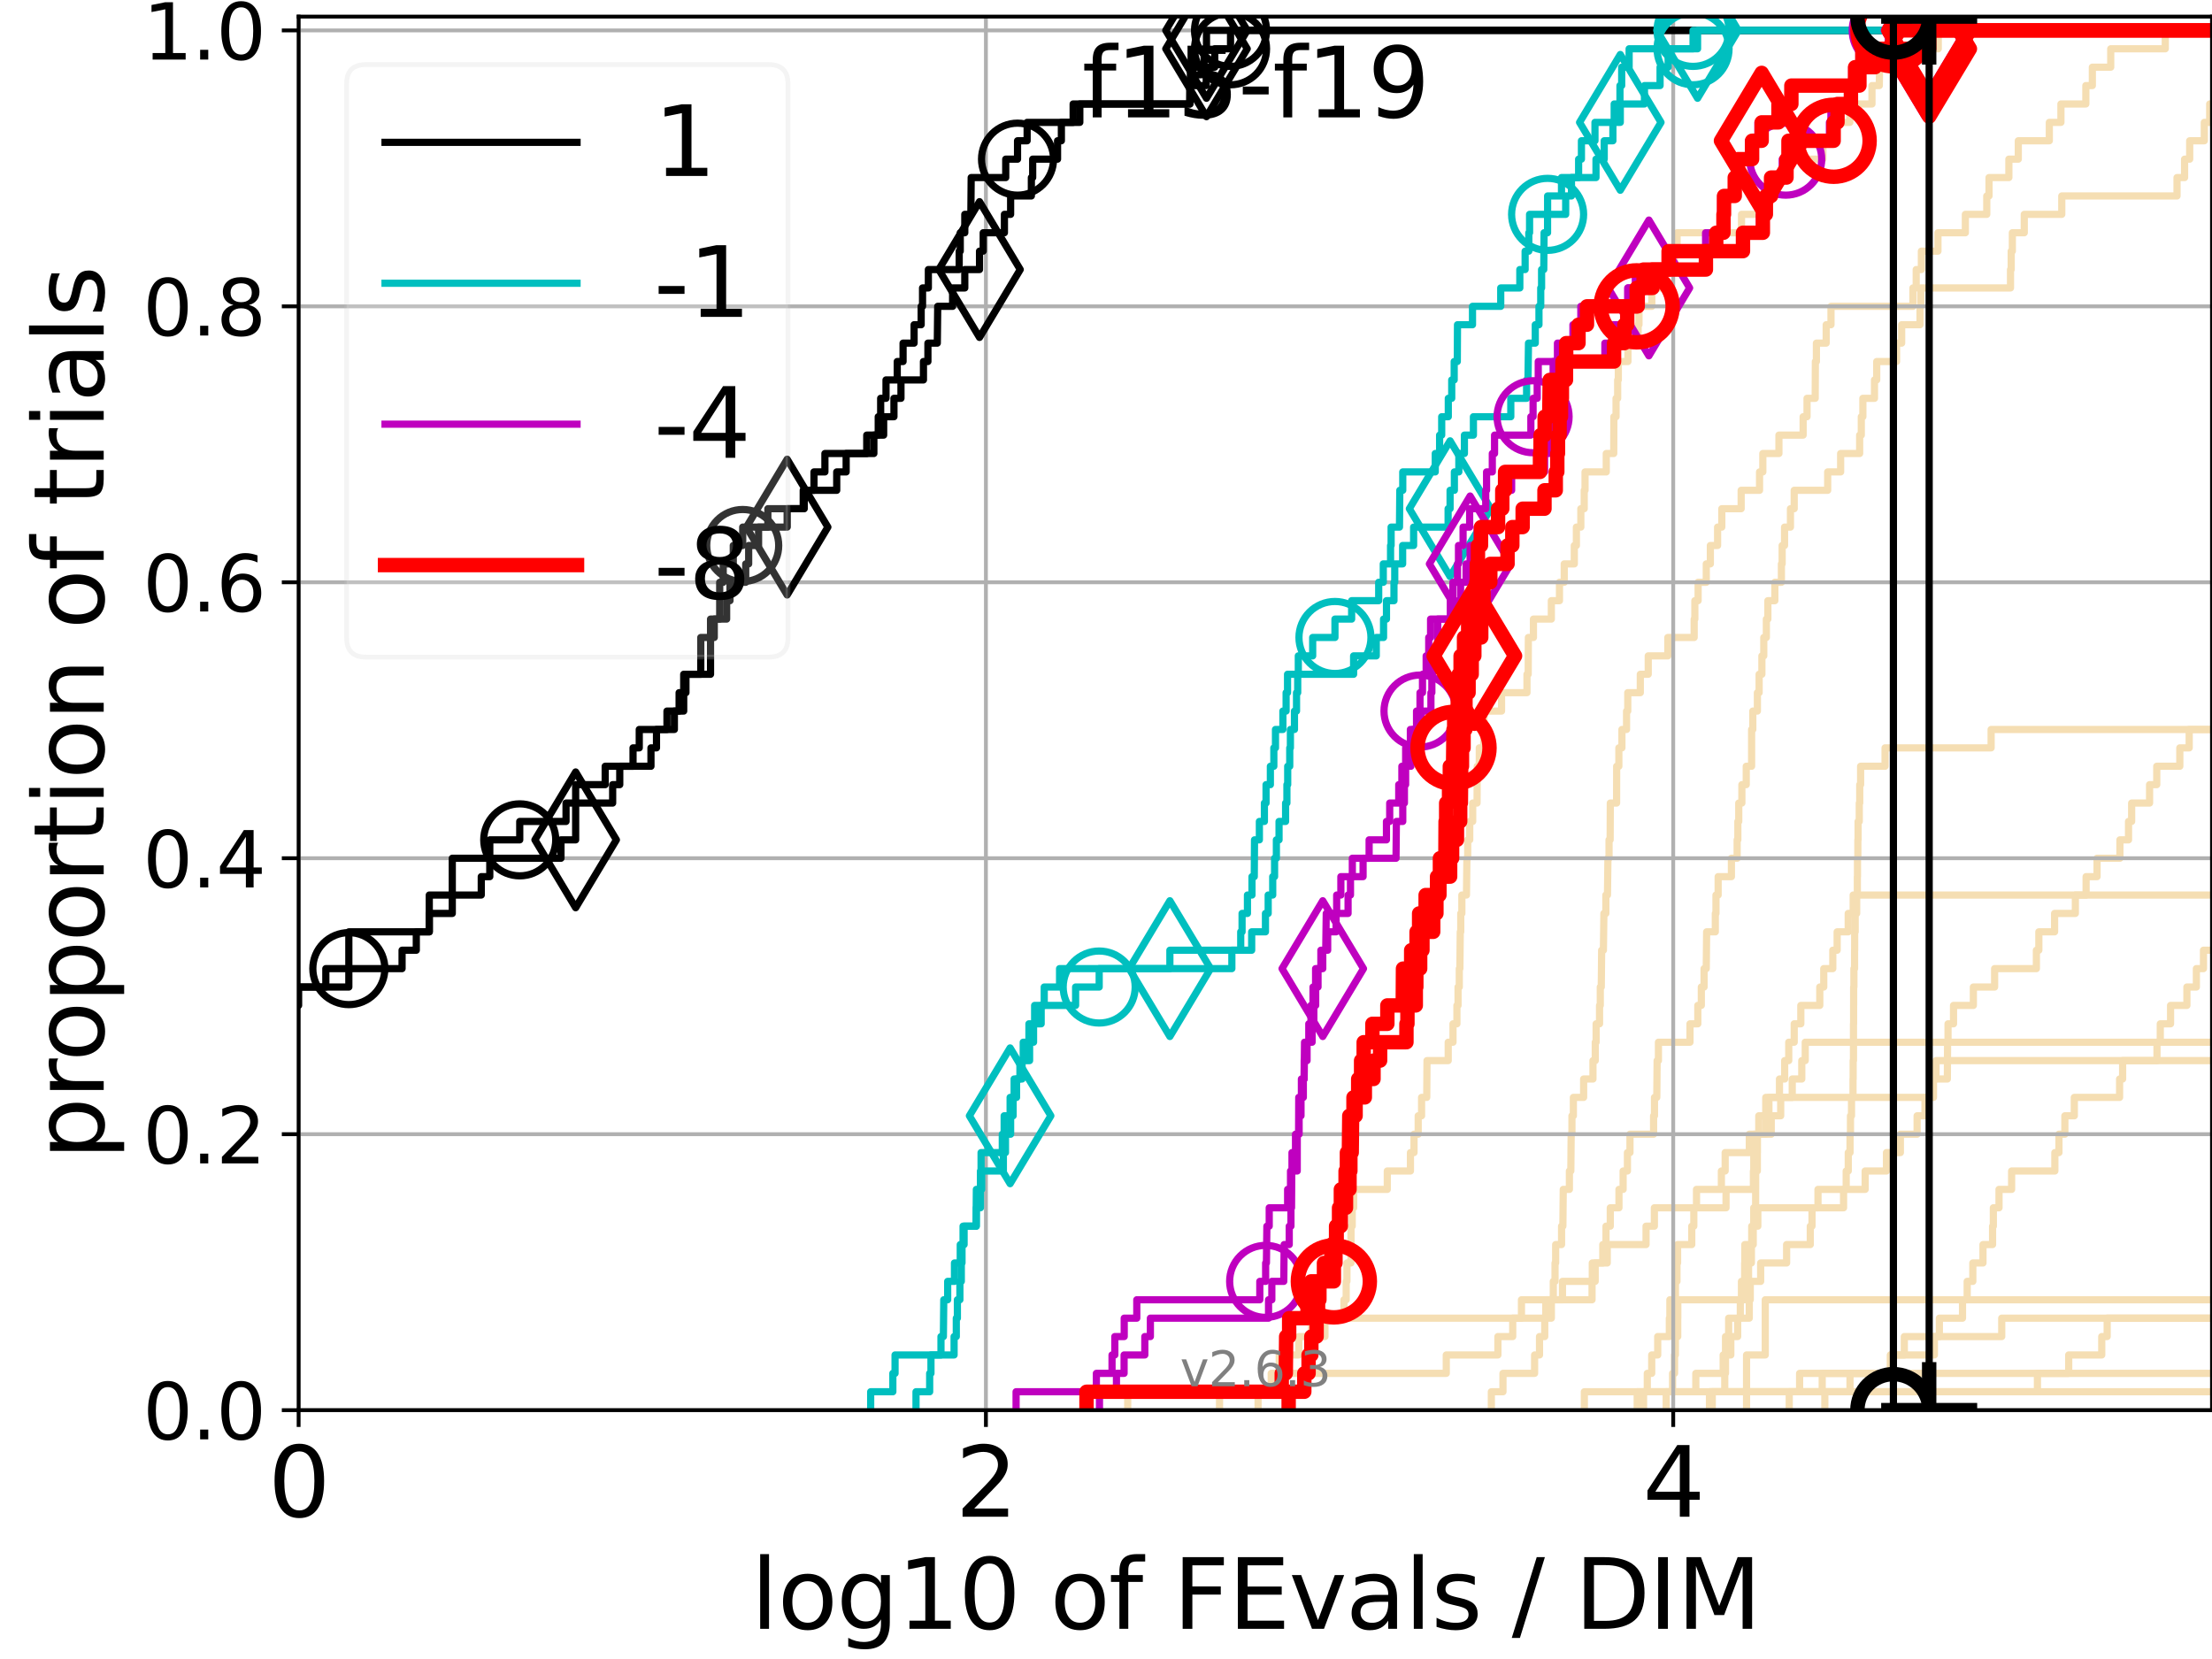 <?xml version="1.0" encoding="utf-8" standalone="no"?>
<!DOCTYPE svg PUBLIC "-//W3C//DTD SVG 1.1//EN"
  "http://www.w3.org/Graphics/SVG/1.1/DTD/svg11.dtd">
<svg xmlns:xlink="http://www.w3.org/1999/xlink" width="460.8pt" height="345.6pt" viewBox="0 0 460.8 345.6" xmlns="http://www.w3.org/2000/svg" version="1.1">
 <defs>
  <style type="text/css">*{stroke-linejoin: round; stroke-linecap: butt}</style>
 </defs>
 <g id="figure_1">
  <g id="patch_1">
   <path d="M 0 345.6 
L 460.8 345.6 
L 460.8 0 
L 0 0 
z
" style="fill: #ffffff"/>
  </g>
  <g id="axes_1">
   <g id="patch_2">
    <path d="M 62.208 293.76 
L 460.8 293.76 
L 460.8 3.456 
L 62.208 3.456 
z
" style="fill: #ffffff"/>
   </g>
   <g id="line2d_1"/>
   <g id="line2d_2">
    <path d="M 363.84 293.76 
L 363.84 282.263 
L 367.737 282.263 
L 367.737 270.766 
L 367.737 270.766 
L 367.737 270.766 
L 460.8 270.766 
" clip-path="url(#p03cd9c419f)" style="fill: none; stroke: #f5deb3; stroke-width: 1.5; stroke-linecap: square"/>
   </g>
   <g id="line2d_3"/>
   <g id="line2d_4"/>
   <g id="line2d_5"/>
   <g id="line2d_6"/>
   <g id="line2d_7">
    <path d="M 330.051 293.76 
L 330.051 289.928 
L 353.271 289.928 
L 353.271 286.095 
L 358.966 286.095 
L 358.966 282.263 
L 359.457 282.263 
L 359.457 278.43 
L 360.11 278.43 
L 360.11 274.598 
L 364.407 274.598 
L 364.407 270.766 
L 364.611 270.766 
L 364.611 266.933 
L 366.778 266.933 
L 366.778 263.101 
L 372.184 263.101 
L 372.184 259.268 
L 377.116 259.268 
L 377.116 255.436 
L 377.474 255.436 
L 377.474 251.604 
L 378.72 251.604 
L 378.72 247.771 
L 388.548 247.771 
L 388.548 243.939 
L 392.986 243.939 
L 392.986 240.106 
L 395.883 240.106 
L 395.883 236.274 
L 399.37 236.274 
L 399.37 232.442 
L 401.01 232.442 
L 401.01 228.609 
L 402.302 228.609 
L 402.302 224.777 
L 405.671 224.777 
L 405.717 217.112 
L 405.811 217.112 
L 405.811 213.28 
L 406.954 213.28 
L 406.954 209.447 
L 411.088 209.447 
L 411.088 205.615 
L 415.515 205.615 
L 415.515 201.782 
L 424.217 201.782 
L 424.217 197.95 
L 424.729 197.95 
L 424.729 194.118 
L 428.01 194.118 
L 428.01 190.285 
L 432.335 190.285 
L 432.335 186.453 
L 434.573 186.453 
L 434.573 182.621 
L 436.855 182.621 
L 436.855 178.788 
L 441.616 178.788 
L 441.616 174.956 
L 443.409 174.956 
L 443.409 171.123 
L 444.062 171.123 
L 444.062 167.291 
L 447.797 167.291 
L 447.797 163.459 
L 449.291 163.459 
L 449.291 159.626 
L 454.095 159.626 
L 454.095 155.794 
L 456.048 155.794 
L 456.048 151.961 
L 461.364 151.961 
L 461.364 148.129 
L 461.8 148.129 
L 461.8 148.129 
" clip-path="url(#p03cd9c419f)" style="fill: none; stroke: #f5deb3; stroke-width: 1.5; stroke-linecap: square"/>
   </g>
   <g id="line2d_8">
    <path d="M 347.098 293.76 
L 347.098 289.928 
L 348.432 289.928 
L 348.432 286.095 
L 348.842 286.095 
L 348.842 282.263 
L 349.013 282.263 
L 349.013 278.43 
L 349.503 278.43 
L 349.503 274.598 
L 349.517 274.598 
L 349.517 270.766 
L 363.423 270.766 
L 363.423 266.933 
L 364.256 266.933 
L 364.256 263.101 
L 364.845 263.101 
L 364.845 259.268 
L 364.916 259.268 
L 364.916 255.436 
L 365.335 255.436 
L 365.335 251.604 
L 365.732 251.604 
L 365.732 247.771 
L 365.738 247.771 
L 365.738 243.939 
L 366.087 243.939 
L 366.087 240.106 
L 366.102 240.106 
L 366.102 236.274 
L 366.387 236.274 
L 366.387 232.442 
L 367.84 232.442 
L 367.84 228.609 
L 402.777 228.609 
L 402.777 224.777 
L 403.307 224.777 
L 403.307 220.944 
L 403.307 220.944 
L 403.307 220.944 
L 460.8 220.944 
" clip-path="url(#p03cd9c419f)" style="fill: none; stroke: #f5deb3; stroke-width: 1.5; stroke-linecap: square"/>
   </g>
   <g id="line2d_9">
    <path d="M 234.924 293.76 
L 234.924 289.928 
L 271.825 289.928 
L 271.825 286.095 
L 272.385 286.095 
L 272.385 282.263 
L 273.077 282.263 
L 273.077 278.43 
L 276.014 278.43 
L 276.014 274.598 
L 279.976 274.598 
L 279.976 270.766 
L 280.436 270.766 
L 280.436 266.933 
L 280.591 266.933 
L 280.591 263.101 
L 281.432 263.101 
L 281.443 255.436 
L 281.69 255.436 
L 281.69 251.604 
L 281.998 251.604 
L 281.998 247.771 
L 288.998 247.771 
L 288.998 243.939 
L 293.82 243.939 
L 293.82 240.106 
L 294.567 240.106 
L 294.567 236.274 
L 295.437 236.274 
L 295.437 232.442 
L 296.14 232.442 
L 296.14 228.609 
L 297.219 228.609 
L 297.271 220.944 
L 301.69 220.944 
L 301.69 217.112 
L 302.687 217.112 
L 302.687 213.28 
L 303.503 213.28 
L 303.503 209.447 
L 303.738 209.447 
L 303.738 205.615 
L 303.997 205.615 
L 303.997 201.782 
L 304.12 201.782 
L 304.197 194.118 
L 304.303 194.118 
L 304.303 190.285 
L 304.532 190.285 
L 304.532 186.453 
L 305.491 186.453 
L 305.585 178.788 
L 305.753 178.788 
L 305.753 174.956 
L 306.172 174.956 
L 306.172 171.123 
L 306.788 171.123 
L 306.788 167.291 
L 307.697 167.291 
L 307.736 159.626 
L 308.163 159.626 
L 308.163 155.794 
L 309.08 155.794 
L 309.162 148.129 
L 312.802 148.129 
L 312.802 144.297 
L 318.097 144.297 
L 318.097 140.464 
L 318.35 140.464 
L 318.386 132.799 
L 319.443 132.799 
L 319.443 128.967 
L 323.173 128.967 
L 323.173 125.135 
L 324.866 125.135 
L 324.866 121.302 
L 325.859 121.302 
L 325.859 117.47 
L 327.957 117.47 
L 327.957 113.637 
L 328.391 113.637 
L 328.391 109.805 
L 329.318 109.805 
L 329.318 105.973 
L 330.023 105.973 
L 330.023 102.14 
L 330.193 102.14 
L 330.193 98.308 
L 334.614 98.308 
L 334.614 94.475 
L 336.172 94.475 
L 336.198 86.811 
L 336.656 86.811 
L 336.656 82.978 
L 336.991 82.978 
L 336.991 79.146 
L 337.128 79.146 
L 337.128 75.313 
L 339.13 75.313 
L 339.13 71.481 
L 341.249 71.481 
L 341.249 67.649 
L 341.43 67.649 
L 341.43 63.816 
L 344.102 63.816 
L 344.102 59.984 
L 346.279 59.984 
L 346.279 56.151 
L 348.817 56.151 
L 348.817 52.319 
L 349.37 52.319 
L 349.37 48.487 
L 362.789 48.487 
L 362.789 44.654 
L 368.54 44.654 
L 368.54 40.822 
L 368.663 40.822 
L 368.663 36.989 
L 371.562 36.989 
L 371.562 33.157 
L 379.745 33.157 
L 379.745 29.325 
L 381.2 29.325 
L 381.2 25.492 
L 385.354 25.492 
L 385.354 21.66 
L 389.968 21.66 
L 389.968 17.827 
L 391.496 17.827 
L 391.58 10.163 
L 403.776 10.163 
L 403.776 6.33 
L 403.776 6.33 
L 460.8 6.33 
L 460.8 6.33 
" clip-path="url(#p03cd9c419f)" style="fill: none; stroke: #f5deb3; stroke-width: 1.5; stroke-linecap: square"/>
   </g>
   <g id="line2d_10"/>
   <g id="line2d_11">
    <path d="M 380.145 293.76 
L 380.145 289.928 
L 424.433 289.928 
L 424.433 286.095 
L 430.948 286.095 
L 430.948 282.263 
L 437.832 282.263 
L 437.832 278.43 
L 438.962 278.43 
L 438.962 274.598 
L 461.8 274.598 
" clip-path="url(#p03cd9c419f)" style="fill: none; stroke: #f5deb3; stroke-width: 1.5; stroke-linecap: square"/>
   </g>
   <g id="line2d_12"/>
   <g id="line2d_13"/>
   <g id="line2d_14"/>
   <g id="line2d_15"/>
   <g id="line2d_16"/>
   <g id="line2d_17">
    <path d="M 341.058 293.76 
L 341.058 289.928 
L 343.162 289.928 
L 343.162 286.095 
L 344.083 286.095 
L 344.083 282.263 
L 345.332 282.263 
L 345.332 278.43 
L 347.756 278.43 
L 347.756 274.598 
L 347.868 274.598 
L 347.868 270.766 
L 349.027 270.766 
L 349.027 266.933 
L 349.347 266.933 
L 349.347 263.101 
L 349.472 263.101 
L 349.472 259.268 
L 352.424 259.268 
L 352.424 255.436 
L 352.855 255.436 
L 352.855 251.604 
L 359.565 251.604 
L 359.565 247.771 
L 365.27 247.771 
L 365.27 243.939 
L 365.344 243.939 
L 365.344 240.106 
L 365.388 240.106 
L 365.388 236.274 
L 367.856 236.274 
L 367.856 232.442 
L 368.496 232.442 
L 368.496 228.609 
L 370.696 228.609 
L 370.696 224.777 
L 371.779 224.777 
L 371.779 220.944 
L 372.629 220.944 
L 372.629 217.112 
L 373.768 217.112 
L 373.768 213.28 
L 375.145 213.28 
L 375.145 209.447 
L 379.095 209.447 
L 379.095 205.615 
L 379.922 205.615 
L 379.922 201.782 
L 381.805 201.782 
L 381.805 197.95 
L 382.713 197.95 
L 382.713 194.118 
L 385.016 194.118 
L 385.016 190.285 
L 386.05 190.285 
L 386.05 186.453 
L 386.05 186.453 
L 386.05 186.453 
L 460.8 186.453 
" clip-path="url(#p03cd9c419f)" style="fill: none; stroke: #f5deb3; stroke-width: 1.5; stroke-linecap: square"/>
   </g>
   <g id="line2d_18"/>
   <g id="line2d_19">
    <path d="M 356.111 293.76 
L 356.111 289.928 
L 385.388 289.928 
L 385.388 286.095 
L 393.885 286.095 
L 393.885 282.263 
L 396.707 282.263 
L 396.707 278.43 
L 404.007 278.43 
L 404.007 274.598 
L 408.825 274.598 
L 408.825 270.766 
L 409.801 270.766 
L 409.801 266.933 
L 410.975 266.933 
L 410.975 263.101 
L 413.092 263.101 
L 413.092 259.268 
L 415.089 259.268 
L 415.089 255.436 
L 415.251 255.436 
L 415.251 251.604 
L 416.431 251.604 
L 416.431 247.771 
L 419.058 247.771 
L 419.058 243.939 
L 428.062 243.939 
L 428.062 240.106 
L 428.918 240.106 
L 428.918 236.274 
L 430.148 236.274 
L 430.148 232.442 
L 432.117 232.442 
L 432.117 228.609 
L 441.55 228.609 
L 441.55 224.777 
L 442.182 224.777 
L 442.182 220.944 
L 449.34 220.944 
L 449.34 217.112 
L 450.026 217.112 
L 450.026 213.28 
L 452.166 213.28 
L 452.166 209.447 
L 455.572 209.447 
L 455.572 205.615 
L 457.544 205.615 
L 457.544 201.782 
L 459.025 201.782 
L 459.025 197.95 
L 461.8 197.95 
L 461.8 197.95 
" clip-path="url(#p03cd9c419f)" style="fill: none; stroke: #f5deb3; stroke-width: 1.5; stroke-linecap: square"/>
   </g>
   <g id="line2d_20">
    <path d="M 342.384 293.76 
L 342.384 289.928 
L 342.384 289.928 
L 342.384 289.928 
L 460.8 289.928 
" clip-path="url(#p03cd9c419f)" style="fill: none; stroke: #f5deb3; stroke-width: 1.5; stroke-linecap: square"/>
   </g>
   <g id="line2d_21"/>
   <g id="line2d_22">
    <path d="M 356.239 293.76 
L 356.239 289.928 
L 374.892 289.928 
L 374.892 286.095 
L 393.801 286.095 
L 393.801 282.263 
L 402.968 282.263 
L 402.968 278.43 
L 416.999 278.43 
L 416.999 274.598 
L 416.999 274.598 
L 416.999 274.598 
L 460.8 274.598 
" clip-path="url(#p03cd9c419f)" style="fill: none; stroke: #f5deb3; stroke-width: 1.5; stroke-linecap: square"/>
   </g>
   <g id="line2d_23">
    <path d="M 372.73 293.76 
L 372.73 289.928 
L 379.598 289.928 
L 379.598 286.095 
L 379.598 286.095 
L 379.598 286.095 
L 460.8 286.095 
" clip-path="url(#p03cd9c419f)" style="fill: none; stroke: #f5deb3; stroke-width: 1.5; stroke-linecap: square"/>
   </g>
   <g id="line2d_24">
    <path d="M 262.081 293.76 
L 262.081 289.928 
L 264.818 289.928 
L 264.818 286.095 
L 266.491 286.095 
L 266.491 282.263 
L 270.568 282.263 
L 270.568 278.43 
L 273.203 278.43 
L 273.203 274.598 
L 322.009 274.598 
L 322.009 270.766 
L 323.579 270.766 
L 323.579 266.933 
L 323.944 266.933 
L 323.944 263.101 
L 324.073 263.101 
L 324.073 259.268 
L 325.303 259.268 
L 325.303 255.436 
L 325.575 255.436 
L 325.654 247.771 
L 326.934 247.771 
L 326.934 243.939 
L 327.232 243.939 
L 327.304 236.274 
L 327.465 236.274 
L 327.465 232.442 
L 327.762 232.442 
L 327.762 228.609 
L 329.9 228.609 
L 329.9 224.777 
L 331.842 224.777 
L 331.842 220.944 
L 332.323 220.944 
L 332.323 217.112 
L 332.503 217.112 
L 332.503 213.28 
L 333.215 213.28 
L 333.215 209.447 
L 333.368 209.447 
L 333.368 205.615 
L 333.575 205.615 
L 333.652 197.95 
L 334.018 197.95 
L 334.123 190.285 
L 334.529 190.285 
L 334.529 186.453 
L 334.865 186.453 
L 334.963 178.788 
L 335.192 178.788 
L 335.192 174.956 
L 335.423 174.956 
L 335.456 167.291 
L 336.766 167.291 
L 336.782 159.626 
L 337.238 159.626 
L 337.238 155.794 
L 337.876 155.794 
L 337.876 151.961 
L 338.841 151.961 
L 338.841 148.129 
L 339.094 148.129 
L 339.094 144.297 
L 341.707 144.297 
L 341.707 140.464 
L 343.357 140.464 
L 343.357 136.632 
L 347.439 136.632 
L 347.439 132.799 
L 352.925 132.799 
L 352.925 128.967 
L 353.068 128.967 
L 353.068 125.135 
L 353.749 125.135 
L 353.749 121.302 
L 355.447 121.302 
L 355.447 117.47 
L 356.298 117.47 
L 356.298 113.637 
L 357.807 113.637 
L 357.807 109.805 
L 358.684 109.805 
L 358.684 105.973 
L 362.716 105.973 
L 362.716 102.14 
L 366.545 102.14 
L 366.545 98.308 
L 367.23 98.308 
L 367.23 94.475 
L 370.584 94.475 
L 370.584 90.643 
L 375.626 90.643 
L 375.626 86.811 
L 376.438 86.811 
L 376.438 82.978 
L 378.138 82.978 
L 378.174 75.313 
L 378.391 75.313 
L 378.391 71.481 
L 380.427 71.481 
L 380.427 67.649 
L 381.43 67.649 
L 381.43 63.816 
L 398.497 63.816 
L 398.497 59.984 
L 399.182 59.984 
L 399.182 56.151 
L 400.257 56.151 
L 400.257 52.319 
L 403.711 52.319 
L 403.711 48.487 
L 409.422 48.487 
L 409.422 44.654 
L 413.88 44.654 
L 413.88 40.822 
L 414.352 40.822 
L 414.352 36.989 
L 418.486 36.989 
L 418.486 33.157 
L 420.448 33.157 
L 420.448 29.325 
L 426.912 29.325 
L 426.912 25.492 
L 429.329 25.492 
L 429.329 21.66 
L 434.52 21.66 
L 434.52 17.827 
L 435.876 17.827 
L 435.876 13.995 
L 439.704 13.995 
L 439.704 10.163 
L 451.066 10.163 
L 451.066 6.33 
L 451.066 6.33 
L 460.8 6.33 
L 460.8 6.33 
" clip-path="url(#p03cd9c419f)" style="fill: none; stroke: #f5deb3; stroke-width: 1.5; stroke-linecap: square"/>
   </g>
   <g id="line2d_25">
    <path d="M 356.695 293.76 
L 356.695 289.928 
L 359.297 289.928 
L 359.297 286.095 
L 359.455 286.095 
L 359.455 282.263 
L 360.562 282.263 
L 360.562 278.43 
L 361.986 278.43 
L 361.986 274.598 
L 362.54 274.598 
L 362.54 270.766 
L 362.777 270.766 
L 362.777 266.933 
L 363.444 266.933 
L 363.444 263.101 
L 363.475 263.101 
L 363.475 259.268 
L 365.233 259.268 
L 365.233 255.436 
L 366.188 255.436 
L 366.188 251.604 
L 384.049 251.604 
L 384.049 247.771 
L 384.596 247.771 
L 384.596 243.939 
L 385.028 243.939 
L 385.028 240.106 
L 385.398 240.106 
L 385.398 236.274 
L 385.487 236.274 
L 385.487 232.442 
L 385.705 232.442 
L 385.705 228.609 
L 386.016 228.609 
L 386.016 224.777 
L 386.046 224.777 
L 386.046 220.944 
L 386.113 220.944 
L 386.113 217.112 
L 386.114 217.112 
L 386.114 213.28 
L 386.14 213.28 
L 386.14 209.447 
L 386.149 209.447 
L 386.149 205.615 
L 386.202 205.615 
L 386.202 201.782 
L 386.34 201.782 
L 386.34 197.95 
L 386.362 197.95 
L 386.362 194.118 
L 386.468 194.118 
L 386.468 190.285 
L 386.778 190.285 
L 386.778 186.453 
L 386.918 186.453 
L 386.918 182.621 
L 386.947 182.621 
L 386.947 178.788 
L 387.026 178.788 
L 387.026 174.956 
L 387.074 174.956 
L 387.074 171.123 
L 387.32 171.123 
L 387.32 167.291 
L 387.418 167.291 
L 387.418 163.459 
L 387.599 163.459 
L 387.599 159.626 
L 392.692 159.626 
L 392.692 155.794 
L 414.787 155.794 
L 414.787 151.961 
L 414.787 151.961 
L 414.787 151.961 
L 460.8 151.961 
" clip-path="url(#p03cd9c419f)" style="fill: none; stroke: #f5deb3; stroke-width: 1.5; stroke-linecap: square"/>
   </g>
   <g id="line2d_26">
    <path d="M 310.675 293.76 
L 310.675 289.928 
L 313.097 289.928 
L 313.097 286.095 
L 319.686 286.095 
L 319.686 282.263 
L 320.708 282.263 
L 320.708 278.43 
L 321.799 278.43 
L 321.799 274.598 
L 323.177 274.598 
L 323.177 270.766 
L 325.488 270.766 
L 325.488 266.933 
L 331.704 266.933 
L 331.704 263.101 
L 334.815 263.101 
L 334.815 259.268 
L 342.903 259.268 
L 342.903 255.436 
L 344.637 255.436 
L 344.637 251.604 
L 353.412 251.604 
L 353.412 247.771 
L 358.595 247.771 
L 358.595 243.939 
L 359.385 243.939 
L 359.385 240.106 
L 364.416 240.106 
L 364.416 236.274 
L 368.982 236.274 
L 368.982 232.442 
L 370.95 232.442 
L 370.95 228.609 
L 373.357 228.609 
L 373.357 224.777 
L 375.344 224.777 
L 375.344 220.944 
L 376.064 220.944 
L 376.064 217.112 
L 376.064 217.112 
L 376.064 217.112 
L 460.8 217.112 
" clip-path="url(#p03cd9c419f)" style="fill: none; stroke: #f5deb3; stroke-width: 1.5; stroke-linecap: square"/>
   </g>
   <g id="line2d_27"/>
   <g id="line2d_28">
    <path d="M 254.05 293.76 
L 254.05 289.928 
L 265.301 289.928 
L 265.301 286.095 
L 301.286 286.095 
L 301.286 282.263 
L 312.041 282.263 
L 312.041 278.43 
L 315.125 278.43 
L 315.125 274.598 
L 316.948 274.598 
L 316.948 270.766 
L 331.652 270.766 
L 331.652 266.933 
L 332.306 266.933 
L 332.306 263.101 
L 333.892 263.101 
L 333.892 259.268 
L 334.561 259.268 
L 334.561 255.436 
L 335.451 255.436 
L 335.451 251.604 
L 337.26 251.604 
L 337.26 247.771 
L 338.127 247.771 
L 338.127 243.939 
L 339.024 243.939 
L 339.024 240.106 
L 339.555 240.106 
L 339.555 236.274 
L 344.474 236.274 
L 344.474 232.442 
L 344.661 232.442 
L 344.661 228.609 
L 345.14 228.609 
L 345.209 220.944 
L 345.483 220.944 
L 345.483 217.112 
L 352.055 217.112 
L 352.055 213.28 
L 353.686 213.28 
L 353.686 209.447 
L 354.418 209.447 
L 354.418 205.615 
L 354.99 205.615 
L 354.99 201.782 
L 355.444 201.782 
L 355.524 194.118 
L 357.333 194.118 
L 357.333 190.285 
L 357.469 190.285 
L 357.469 186.453 
L 357.922 186.453 
L 357.922 182.621 
L 360.687 182.621 
L 360.687 178.788 
L 361.879 178.788 
L 361.879 174.956 
L 362.026 174.956 
L 362.026 171.123 
L 362.214 171.123 
L 362.214 167.291 
L 362.866 167.291 
L 362.866 163.459 
L 363.775 163.459 
L 363.775 159.626 
L 364.893 159.626 
L 364.895 151.961 
L 365.143 151.961 
L 365.143 148.129 
L 366.097 148.129 
L 366.097 144.297 
L 366.458 144.297 
L 366.458 140.464 
L 367.035 140.464 
L 367.035 136.632 
L 367.427 136.632 
L 367.427 132.799 
L 367.965 132.799 
L 367.965 128.967 
L 368.279 128.967 
L 368.279 125.135 
L 369.735 125.135 
L 369.735 121.302 
L 371.102 121.302 
L 371.102 117.47 
L 371.254 117.47 
L 371.254 113.637 
L 371.754 113.637 
L 371.754 109.805 
L 372.985 109.805 
L 372.985 105.973 
L 373.766 105.973 
L 373.766 102.14 
L 380.74 102.14 
L 380.74 98.308 
L 383.439 98.308 
L 383.439 94.475 
L 387.399 94.475 
L 387.399 90.643 
L 387.742 90.643 
L 387.742 86.811 
L 388.07 86.811 
L 388.07 82.978 
L 390.49 82.978 
L 390.49 79.146 
L 390.955 79.146 
L 390.955 75.313 
L 395.091 75.313 
L 395.091 71.481 
L 396.151 71.481 
L 396.151 67.649 
L 399.976 67.649 
L 399.976 63.816 
L 400.129 63.816 
L 400.129 59.984 
L 418.824 59.984 
L 418.824 56.151 
L 418.97 56.151 
L 418.97 52.319 
L 419.211 52.319 
L 419.211 48.487 
L 421.691 48.487 
L 421.691 44.654 
L 429.506 44.654 
L 429.506 40.822 
L 453.514 40.822 
L 453.514 36.989 
L 455.09 36.989 
L 455.09 33.157 
L 456.152 33.157 
L 456.152 29.325 
L 459.199 29.325 
L 459.199 25.492 
L 460.322 25.492 
L 460.322 21.66 
L 461.8 21.66 
L 461.8 21.66 
" clip-path="url(#p03cd9c419f)" style="fill: none; stroke: #f5deb3; stroke-width: 1.5; stroke-linecap: square"/>
   </g>
   <g id="line2d_29"/>
   <g id="line2d_30"/>
   <g id="matplotlib.axis_1">
    <g id="xtick_1">
     <g id="line2d_31">
      <path d="M 62.208 293.76 
L 62.208 3.456 
" clip-path="url(#p03cd9c419f)" style="fill: none; stroke: #b0b0b0; stroke-width: 0.8; stroke-linecap: square"/>
     </g>
     <g id="line2d_32">
      <defs>
       <path id="m72047b4610" d="M 0 0 
L 0 3.5 
" style="stroke: #000000; stroke-width: 0.8"/>
      </defs>
      <g>
       <use xlink:href="#m72047b4610" x="62.208" y="293.76" style="stroke: #000000; stroke-width: 0.8"/>
      </g>
     </g>
     <g id="text_1">
      <!-- 0 -->
      <g transform="translate(55.846 315.957)scale(0.2 -0.2)">
       <defs>
        <path id="DejaVuSans-30" d="M 2034 4250 
Q 1547 4250 1301 3770 
Q 1056 3291 1056 2328 
Q 1056 1369 1301 889 
Q 1547 409 2034 409 
Q 2525 409 2770 889 
Q 3016 1369 3016 2328 
Q 3016 3291 2770 3770 
Q 2525 4250 2034 4250 
z
M 2034 4750 
Q 2819 4750 3233 4129 
Q 3647 3509 3647 2328 
Q 3647 1150 3233 529 
Q 2819 -91 2034 -91 
Q 1250 -91 836 529 
Q 422 1150 422 2328 
Q 422 3509 836 4129 
Q 1250 4750 2034 4750 
z
" transform="scale(0.016)"/>
       </defs>
       <use xlink:href="#DejaVuSans-30"/>
      </g>
     </g>
    </g>
    <g id="xtick_2">
     <g id="line2d_33">
      <path d="M 205.385 293.76 
L 205.385 3.456 
" clip-path="url(#p03cd9c419f)" style="fill: none; stroke: #b0b0b0; stroke-width: 0.8; stroke-linecap: square"/>
     </g>
     <g id="line2d_34">
      <g>
       <use xlink:href="#m72047b4610" x="205.385" y="293.76" style="stroke: #000000; stroke-width: 0.8"/>
      </g>
     </g>
     <g id="text_2">
      <!-- 2 -->
      <g transform="translate(199.022 315.957)scale(0.2 -0.2)">
       <defs>
        <path id="DejaVuSans-32" d="M 1228 531 
L 3431 531 
L 3431 0 
L 469 0 
L 469 531 
Q 828 903 1448 1529 
Q 2069 2156 2228 2338 
Q 2531 2678 2651 2914 
Q 2772 3150 2772 3378 
Q 2772 3750 2511 3984 
Q 2250 4219 1831 4219 
Q 1534 4219 1204 4116 
Q 875 4013 500 3803 
L 500 4441 
Q 881 4594 1212 4672 
Q 1544 4750 1819 4750 
Q 2544 4750 2975 4387 
Q 3406 4025 3406 3419 
Q 3406 3131 3298 2873 
Q 3191 2616 2906 2266 
Q 2828 2175 2409 1742 
Q 1991 1309 1228 531 
z
" transform="scale(0.016)"/>
       </defs>
       <use xlink:href="#DejaVuSans-32"/>
      </g>
     </g>
    </g>
    <g id="xtick_3">
     <g id="line2d_35">
      <path d="M 348.562 293.76 
L 348.562 3.456 
" clip-path="url(#p03cd9c419f)" style="fill: none; stroke: #b0b0b0; stroke-width: 0.8; stroke-linecap: square"/>
     </g>
     <g id="line2d_36">
      <g>
       <use xlink:href="#m72047b4610" x="348.562" y="293.76" style="stroke: #000000; stroke-width: 0.8"/>
      </g>
     </g>
     <g id="text_3">
      <!-- 4 -->
      <g transform="translate(342.199 315.957)scale(0.2 -0.2)">
       <defs>
        <path id="DejaVuSans-34" d="M 2419 4116 
L 825 1625 
L 2419 1625 
L 2419 4116 
z
M 2253 4666 
L 3047 4666 
L 3047 1625 
L 3713 1625 
L 3713 1100 
L 3047 1100 
L 3047 0 
L 2419 0 
L 2419 1100 
L 313 1100 
L 313 1709 
L 2253 4666 
z
" transform="scale(0.016)"/>
       </defs>
       <use xlink:href="#DejaVuSans-34"/>
      </g>
     </g>
    </g>
    <g id="text_4">
     <!-- log10 of FEvals / DIM -->
     <g transform="translate(156.431 339.313)scale(0.2 -0.2)">
      <defs>
       <path id="DejaVuSans-6c" d="M 603 4863 
L 1178 4863 
L 1178 0 
L 603 0 
L 603 4863 
z
" transform="scale(0.016)"/>
       <path id="DejaVuSans-6f" d="M 1959 3097 
Q 1497 3097 1228 2736 
Q 959 2375 959 1747 
Q 959 1119 1226 758 
Q 1494 397 1959 397 
Q 2419 397 2687 759 
Q 2956 1122 2956 1747 
Q 2956 2369 2687 2733 
Q 2419 3097 1959 3097 
z
M 1959 3584 
Q 2709 3584 3137 3096 
Q 3566 2609 3566 1747 
Q 3566 888 3137 398 
Q 2709 -91 1959 -91 
Q 1206 -91 779 398 
Q 353 888 353 1747 
Q 353 2609 779 3096 
Q 1206 3584 1959 3584 
z
" transform="scale(0.016)"/>
       <path id="DejaVuSans-67" d="M 2906 1791 
Q 2906 2416 2648 2759 
Q 2391 3103 1925 3103 
Q 1463 3103 1205 2759 
Q 947 2416 947 1791 
Q 947 1169 1205 825 
Q 1463 481 1925 481 
Q 2391 481 2648 825 
Q 2906 1169 2906 1791 
z
M 3481 434 
Q 3481 -459 3084 -895 
Q 2688 -1331 1869 -1331 
Q 1566 -1331 1297 -1286 
Q 1028 -1241 775 -1147 
L 775 -588 
Q 1028 -725 1275 -790 
Q 1522 -856 1778 -856 
Q 2344 -856 2625 -561 
Q 2906 -266 2906 331 
L 2906 616 
Q 2728 306 2450 153 
Q 2172 0 1784 0 
Q 1141 0 747 490 
Q 353 981 353 1791 
Q 353 2603 747 3093 
Q 1141 3584 1784 3584 
Q 2172 3584 2450 3431 
Q 2728 3278 2906 2969 
L 2906 3500 
L 3481 3500 
L 3481 434 
z
" transform="scale(0.016)"/>
       <path id="DejaVuSans-31" d="M 794 531 
L 1825 531 
L 1825 4091 
L 703 3866 
L 703 4441 
L 1819 4666 
L 2450 4666 
L 2450 531 
L 3481 531 
L 3481 0 
L 794 0 
L 794 531 
z
" transform="scale(0.016)"/>
       <path id="DejaVuSans-20" transform="scale(0.016)"/>
       <path id="DejaVuSans-66" d="M 2375 4863 
L 2375 4384 
L 1825 4384 
Q 1516 4384 1395 4259 
Q 1275 4134 1275 3809 
L 1275 3500 
L 2222 3500 
L 2222 3053 
L 1275 3053 
L 1275 0 
L 697 0 
L 697 3053 
L 147 3053 
L 147 3500 
L 697 3500 
L 697 3744 
Q 697 4328 969 4595 
Q 1241 4863 1831 4863 
L 2375 4863 
z
" transform="scale(0.016)"/>
       <path id="DejaVuSans-46" d="M 628 4666 
L 3309 4666 
L 3309 4134 
L 1259 4134 
L 1259 2759 
L 3109 2759 
L 3109 2228 
L 1259 2228 
L 1259 0 
L 628 0 
L 628 4666 
z
" transform="scale(0.016)"/>
       <path id="DejaVuSans-45" d="M 628 4666 
L 3578 4666 
L 3578 4134 
L 1259 4134 
L 1259 2753 
L 3481 2753 
L 3481 2222 
L 1259 2222 
L 1259 531 
L 3634 531 
L 3634 0 
L 628 0 
L 628 4666 
z
" transform="scale(0.016)"/>
       <path id="DejaVuSans-76" d="M 191 3500 
L 800 3500 
L 1894 563 
L 2988 3500 
L 3597 3500 
L 2284 0 
L 1503 0 
L 191 3500 
z
" transform="scale(0.016)"/>
       <path id="DejaVuSans-61" d="M 2194 1759 
Q 1497 1759 1228 1600 
Q 959 1441 959 1056 
Q 959 750 1161 570 
Q 1363 391 1709 391 
Q 2188 391 2477 730 
Q 2766 1069 2766 1631 
L 2766 1759 
L 2194 1759 
z
M 3341 1997 
L 3341 0 
L 2766 0 
L 2766 531 
Q 2569 213 2275 61 
Q 1981 -91 1556 -91 
Q 1019 -91 701 211 
Q 384 513 384 1019 
Q 384 1609 779 1909 
Q 1175 2209 1959 2209 
L 2766 2209 
L 2766 2266 
Q 2766 2663 2505 2880 
Q 2244 3097 1772 3097 
Q 1472 3097 1187 3025 
Q 903 2953 641 2809 
L 641 3341 
Q 956 3463 1253 3523 
Q 1550 3584 1831 3584 
Q 2591 3584 2966 3190 
Q 3341 2797 3341 1997 
z
" transform="scale(0.016)"/>
       <path id="DejaVuSans-73" d="M 2834 3397 
L 2834 2853 
Q 2591 2978 2328 3040 
Q 2066 3103 1784 3103 
Q 1356 3103 1142 2972 
Q 928 2841 928 2578 
Q 928 2378 1081 2264 
Q 1234 2150 1697 2047 
L 1894 2003 
Q 2506 1872 2764 1633 
Q 3022 1394 3022 966 
Q 3022 478 2636 193 
Q 2250 -91 1575 -91 
Q 1294 -91 989 -36 
Q 684 19 347 128 
L 347 722 
Q 666 556 975 473 
Q 1284 391 1588 391 
Q 1994 391 2212 530 
Q 2431 669 2431 922 
Q 2431 1156 2273 1281 
Q 2116 1406 1581 1522 
L 1381 1569 
Q 847 1681 609 1914 
Q 372 2147 372 2553 
Q 372 3047 722 3315 
Q 1072 3584 1716 3584 
Q 2034 3584 2315 3537 
Q 2597 3491 2834 3397 
z
" transform="scale(0.016)"/>
       <path id="DejaVuSans-2f" d="M 1625 4666 
L 2156 4666 
L 531 -594 
L 0 -594 
L 1625 4666 
z
" transform="scale(0.016)"/>
       <path id="DejaVuSans-44" d="M 1259 4147 
L 1259 519 
L 2022 519 
Q 2988 519 3436 956 
Q 3884 1394 3884 2338 
Q 3884 3275 3436 3711 
Q 2988 4147 2022 4147 
L 1259 4147 
z
M 628 4666 
L 1925 4666 
Q 3281 4666 3915 4102 
Q 4550 3538 4550 2338 
Q 4550 1131 3912 565 
Q 3275 0 1925 0 
L 628 0 
L 628 4666 
z
" transform="scale(0.016)"/>
       <path id="DejaVuSans-49" d="M 628 4666 
L 1259 4666 
L 1259 0 
L 628 0 
L 628 4666 
z
" transform="scale(0.016)"/>
       <path id="DejaVuSans-4d" d="M 628 4666 
L 1569 4666 
L 2759 1491 
L 3956 4666 
L 4897 4666 
L 4897 0 
L 4281 0 
L 4281 4097 
L 3078 897 
L 2444 897 
L 1241 4097 
L 1241 0 
L 628 0 
L 628 4666 
z
" transform="scale(0.016)"/>
      </defs>
      <use xlink:href="#DejaVuSans-6c"/>
      <use xlink:href="#DejaVuSans-6f" x="27.783"/>
      <use xlink:href="#DejaVuSans-67" x="88.965"/>
      <use xlink:href="#DejaVuSans-31" x="152.441"/>
      <use xlink:href="#DejaVuSans-30" x="216.064"/>
      <use xlink:href="#DejaVuSans-20" x="279.688"/>
      <use xlink:href="#DejaVuSans-6f" x="311.475"/>
      <use xlink:href="#DejaVuSans-66" x="372.656"/>
      <use xlink:href="#DejaVuSans-20" x="407.861"/>
      <use xlink:href="#DejaVuSans-46" x="439.648"/>
      <use xlink:href="#DejaVuSans-45" x="497.168"/>
      <use xlink:href="#DejaVuSans-76" x="560.352"/>
      <use xlink:href="#DejaVuSans-61" x="619.531"/>
      <use xlink:href="#DejaVuSans-6c" x="680.811"/>
      <use xlink:href="#DejaVuSans-73" x="708.594"/>
      <use xlink:href="#DejaVuSans-20" x="760.693"/>
      <use xlink:href="#DejaVuSans-2f" x="792.48"/>
      <use xlink:href="#DejaVuSans-20" x="826.172"/>
      <use xlink:href="#DejaVuSans-44" x="857.959"/>
      <use xlink:href="#DejaVuSans-49" x="934.961"/>
      <use xlink:href="#DejaVuSans-4d" x="964.453"/>
     </g>
    </g>
   </g>
   <g id="matplotlib.axis_2">
    <g id="ytick_1">
     <g id="line2d_37">
      <path d="M 62.208 293.76 
L 460.8 293.76 
" clip-path="url(#p03cd9c419f)" style="fill: none; stroke: #b0b0b0; stroke-width: 0.8; stroke-linecap: square"/>
     </g>
     <g id="line2d_38">
      <defs>
       <path id="m3c7c595048" d="M 0 0 
L -3.5 0 
" style="stroke: #000000; stroke-width: 0.8"/>
      </defs>
      <g>
       <use xlink:href="#m3c7c595048" x="62.208" y="293.76" style="stroke: #000000; stroke-width: 0.8"/>
      </g>
     </g>
     <g id="text_5">
      <!-- 0.0 -->
      <g transform="translate(29.763 299.839)scale(0.16 -0.16)">
       <defs>
        <path id="DejaVuSans-2e" d="M 684 794 
L 1344 794 
L 1344 0 
L 684 0 
L 684 794 
z
" transform="scale(0.016)"/>
       </defs>
       <use xlink:href="#DejaVuSans-30"/>
       <use xlink:href="#DejaVuSans-2e" x="63.623"/>
       <use xlink:href="#DejaVuSans-30" x="95.41"/>
      </g>
     </g>
    </g>
    <g id="ytick_2">
     <g id="line2d_39">
      <path d="M 62.208 236.274 
L 460.8 236.274 
" clip-path="url(#p03cd9c419f)" style="fill: none; stroke: #b0b0b0; stroke-width: 0.8; stroke-linecap: square"/>
     </g>
     <g id="line2d_40">
      <g>
       <use xlink:href="#m3c7c595048" x="62.208" y="236.274" style="stroke: #000000; stroke-width: 0.8"/>
      </g>
     </g>
     <g id="text_6">
      <!-- 0.2 -->
      <g transform="translate(29.763 242.353)scale(0.16 -0.16)">
       <use xlink:href="#DejaVuSans-30"/>
       <use xlink:href="#DejaVuSans-2e" x="63.623"/>
       <use xlink:href="#DejaVuSans-32" x="95.41"/>
      </g>
     </g>
    </g>
    <g id="ytick_3">
     <g id="line2d_41">
      <path d="M 62.208 178.788 
L 460.8 178.788 
" clip-path="url(#p03cd9c419f)" style="fill: none; stroke: #b0b0b0; stroke-width: 0.8; stroke-linecap: square"/>
     </g>
     <g id="line2d_42">
      <g>
       <use xlink:href="#m3c7c595048" x="62.208" y="178.788" style="stroke: #000000; stroke-width: 0.8"/>
      </g>
     </g>
     <g id="text_7">
      <!-- 0.4 -->
      <g transform="translate(29.763 184.867)scale(0.16 -0.16)">
       <use xlink:href="#DejaVuSans-30"/>
       <use xlink:href="#DejaVuSans-2e" x="63.623"/>
       <use xlink:href="#DejaVuSans-34" x="95.41"/>
      </g>
     </g>
    </g>
    <g id="ytick_4">
     <g id="line2d_43">
      <path d="M 62.208 121.302 
L 460.8 121.302 
" clip-path="url(#p03cd9c419f)" style="fill: none; stroke: #b0b0b0; stroke-width: 0.8; stroke-linecap: square"/>
     </g>
     <g id="line2d_44">
      <g>
       <use xlink:href="#m3c7c595048" x="62.208" y="121.302" style="stroke: #000000; stroke-width: 0.8"/>
      </g>
     </g>
     <g id="text_8">
      <!-- 0.6 -->
      <g transform="translate(29.763 127.381)scale(0.16 -0.16)">
       <defs>
        <path id="DejaVuSans-36" d="M 2113 2584 
Q 1688 2584 1439 2293 
Q 1191 2003 1191 1497 
Q 1191 994 1439 701 
Q 1688 409 2113 409 
Q 2538 409 2786 701 
Q 3034 994 3034 1497 
Q 3034 2003 2786 2293 
Q 2538 2584 2113 2584 
z
M 3366 4563 
L 3366 3988 
Q 3128 4100 2886 4159 
Q 2644 4219 2406 4219 
Q 1781 4219 1451 3797 
Q 1122 3375 1075 2522 
Q 1259 2794 1537 2939 
Q 1816 3084 2150 3084 
Q 2853 3084 3261 2657 
Q 3669 2231 3669 1497 
Q 3669 778 3244 343 
Q 2819 -91 2113 -91 
Q 1303 -91 875 529 
Q 447 1150 447 2328 
Q 447 3434 972 4092 
Q 1497 4750 2381 4750 
Q 2619 4750 2861 4703 
Q 3103 4656 3366 4563 
z
" transform="scale(0.016)"/>
       </defs>
       <use xlink:href="#DejaVuSans-30"/>
       <use xlink:href="#DejaVuSans-2e" x="63.623"/>
       <use xlink:href="#DejaVuSans-36" x="95.41"/>
      </g>
     </g>
    </g>
    <g id="ytick_5">
     <g id="line2d_45">
      <path d="M 62.208 63.816 
L 460.8 63.816 
" clip-path="url(#p03cd9c419f)" style="fill: none; stroke: #b0b0b0; stroke-width: 0.8; stroke-linecap: square"/>
     </g>
     <g id="line2d_46">
      <g>
       <use xlink:href="#m3c7c595048" x="62.208" y="63.816" style="stroke: #000000; stroke-width: 0.8"/>
      </g>
     </g>
     <g id="text_9">
      <!-- 0.8 -->
      <g transform="translate(29.763 69.895)scale(0.16 -0.16)">
       <defs>
        <path id="DejaVuSans-38" d="M 2034 2216 
Q 1584 2216 1326 1975 
Q 1069 1734 1069 1313 
Q 1069 891 1326 650 
Q 1584 409 2034 409 
Q 2484 409 2743 651 
Q 3003 894 3003 1313 
Q 3003 1734 2745 1975 
Q 2488 2216 2034 2216 
z
M 1403 2484 
Q 997 2584 770 2862 
Q 544 3141 544 3541 
Q 544 4100 942 4425 
Q 1341 4750 2034 4750 
Q 2731 4750 3128 4425 
Q 3525 4100 3525 3541 
Q 3525 3141 3298 2862 
Q 3072 2584 2669 2484 
Q 3125 2378 3379 2068 
Q 3634 1759 3634 1313 
Q 3634 634 3220 271 
Q 2806 -91 2034 -91 
Q 1263 -91 848 271 
Q 434 634 434 1313 
Q 434 1759 690 2068 
Q 947 2378 1403 2484 
z
M 1172 3481 
Q 1172 3119 1398 2916 
Q 1625 2713 2034 2713 
Q 2441 2713 2670 2916 
Q 2900 3119 2900 3481 
Q 2900 3844 2670 4047 
Q 2441 4250 2034 4250 
Q 1625 4250 1398 4047 
Q 1172 3844 1172 3481 
z
" transform="scale(0.016)"/>
       </defs>
       <use xlink:href="#DejaVuSans-30"/>
       <use xlink:href="#DejaVuSans-2e" x="63.623"/>
       <use xlink:href="#DejaVuSans-38" x="95.41"/>
      </g>
     </g>
    </g>
    <g id="ytick_6">
     <g id="line2d_47">
      <path d="M 62.208 6.33 
L 460.8 6.33 
" clip-path="url(#p03cd9c419f)" style="fill: none; stroke: #b0b0b0; stroke-width: 0.8; stroke-linecap: square"/>
     </g>
     <g id="line2d_48">
      <g>
       <use xlink:href="#m3c7c595048" x="62.208" y="6.33" style="stroke: #000000; stroke-width: 0.8"/>
      </g>
     </g>
     <g id="text_10">
      <!-- 1.0 -->
      <g transform="translate(29.763 12.409)scale(0.16 -0.16)">
       <use xlink:href="#DejaVuSans-31"/>
       <use xlink:href="#DejaVuSans-2e" x="63.623"/>
       <use xlink:href="#DejaVuSans-30" x="95.41"/>
      </g>
     </g>
    </g>
    <g id="text_11">
     <!-- proportion of trials -->
     <g transform="translate(21.604 241.614)rotate(-90)scale(0.2 -0.2)">
      <defs>
       <path id="DejaVuSans-70" d="M 1159 525 
L 1159 -1331 
L 581 -1331 
L 581 3500 
L 1159 3500 
L 1159 2969 
Q 1341 3281 1617 3432 
Q 1894 3584 2278 3584 
Q 2916 3584 3314 3078 
Q 3713 2572 3713 1747 
Q 3713 922 3314 415 
Q 2916 -91 2278 -91 
Q 1894 -91 1617 61 
Q 1341 213 1159 525 
z
M 3116 1747 
Q 3116 2381 2855 2742 
Q 2594 3103 2138 3103 
Q 1681 3103 1420 2742 
Q 1159 2381 1159 1747 
Q 1159 1113 1420 752 
Q 1681 391 2138 391 
Q 2594 391 2855 752 
Q 3116 1113 3116 1747 
z
" transform="scale(0.016)"/>
       <path id="DejaVuSans-72" d="M 2631 2963 
Q 2534 3019 2420 3045 
Q 2306 3072 2169 3072 
Q 1681 3072 1420 2755 
Q 1159 2438 1159 1844 
L 1159 0 
L 581 0 
L 581 3500 
L 1159 3500 
L 1159 2956 
Q 1341 3275 1631 3429 
Q 1922 3584 2338 3584 
Q 2397 3584 2469 3576 
Q 2541 3569 2628 3553 
L 2631 2963 
z
" transform="scale(0.016)"/>
       <path id="DejaVuSans-74" d="M 1172 4494 
L 1172 3500 
L 2356 3500 
L 2356 3053 
L 1172 3053 
L 1172 1153 
Q 1172 725 1289 603 
Q 1406 481 1766 481 
L 2356 481 
L 2356 0 
L 1766 0 
Q 1100 0 847 248 
Q 594 497 594 1153 
L 594 3053 
L 172 3053 
L 172 3500 
L 594 3500 
L 594 4494 
L 1172 4494 
z
" transform="scale(0.016)"/>
       <path id="DejaVuSans-69" d="M 603 3500 
L 1178 3500 
L 1178 0 
L 603 0 
L 603 3500 
z
M 603 4863 
L 1178 4863 
L 1178 4134 
L 603 4134 
L 603 4863 
z
" transform="scale(0.016)"/>
       <path id="DejaVuSans-6e" d="M 3513 2113 
L 3513 0 
L 2938 0 
L 2938 2094 
Q 2938 2591 2744 2837 
Q 2550 3084 2163 3084 
Q 1697 3084 1428 2787 
Q 1159 2491 1159 1978 
L 1159 0 
L 581 0 
L 581 3500 
L 1159 3500 
L 1159 2956 
Q 1366 3272 1645 3428 
Q 1925 3584 2291 3584 
Q 2894 3584 3203 3211 
Q 3513 2838 3513 2113 
z
" transform="scale(0.016)"/>
      </defs>
      <use xlink:href="#DejaVuSans-70"/>
      <use xlink:href="#DejaVuSans-72" x="63.477"/>
      <use xlink:href="#DejaVuSans-6f" x="102.34"/>
      <use xlink:href="#DejaVuSans-70" x="163.521"/>
      <use xlink:href="#DejaVuSans-6f" x="226.998"/>
      <use xlink:href="#DejaVuSans-72" x="288.18"/>
      <use xlink:href="#DejaVuSans-74" x="329.293"/>
      <use xlink:href="#DejaVuSans-69" x="368.502"/>
      <use xlink:href="#DejaVuSans-6f" x="396.285"/>
      <use xlink:href="#DejaVuSans-6e" x="457.467"/>
      <use xlink:href="#DejaVuSans-20" x="520.846"/>
      <use xlink:href="#DejaVuSans-6f" x="552.633"/>
      <use xlink:href="#DejaVuSans-66" x="613.814"/>
      <use xlink:href="#DejaVuSans-20" x="649.02"/>
      <use xlink:href="#DejaVuSans-74" x="680.807"/>
      <use xlink:href="#DejaVuSans-72" x="720.016"/>
      <use xlink:href="#DejaVuSans-69" x="761.129"/>
      <use xlink:href="#DejaVuSans-61" x="788.912"/>
      <use xlink:href="#DejaVuSans-6c" x="850.191"/>
      <use xlink:href="#DejaVuSans-73" x="877.975"/>
     </g>
    </g>
   </g>
   <g id="line2d_49">
    <path d="M 12.17 293.76 
L 12.17 213.28 
L 55.27 213.28 
L 55.27 209.447 
L 62.208 209.447 
L 62.208 205.615 
L 72.669 205.615 
L 72.669 201.782 
L 83.758 201.782 
L 83.758 197.95 
L 86.722 197.95 
L 86.722 194.118 
L 89.427 194.118 
L 89.427 186.453 
L 94.219 186.453 
L 94.219 178.788 
L 116.861 178.788 
L 116.861 174.956 
L 119.921 174.956 
L 119.921 163.459 
L 126.072 163.459 
L 126.072 159.626 
L 131.873 159.626 
L 131.873 155.794 
L 133.168 155.794 
L 133.168 151.961 
L 138.942 151.961 
L 138.942 148.129 
L 141.471 148.129 
L 141.471 144.297 
L 142.428 144.297 
L 142.428 140.464 
L 145.985 140.464 
L 145.985 132.799 
L 148.018 132.799 
L 148.018 128.967 
L 151.372 128.967 
L 151.372 125.135 
L 152.071 125.135 
L 152.071 121.302 
L 155.347 121.302 
L 155.347 117.47 
L 155.962 117.47 
L 155.962 113.637 
L 158.026 113.637 
L 158.026 109.805 
L 163.978 109.805 
L 163.978 105.973 
L 167.536 105.973 
L 167.536 102.14 
L 174.305 102.14 
L 174.305 98.308 
L 176.269 98.308 
L 176.269 94.475 
L 180.559 94.475 
L 180.559 90.643 
L 184.082 90.643 
L 184.082 86.811 
L 186.227 86.811 
L 186.227 82.978 
L 187.689 82.978 
L 187.689 79.146 
L 192.372 79.146 
L 192.372 75.313 
L 193.303 75.313 
L 193.303 71.481 
L 195.258 71.481 
L 195.344 63.816 
L 198.447 63.816 
L 198.447 59.984 
L 200.984 59.984 
L 200.984 56.151 
L 204.051 56.151 
L 204.051 52.319 
L 204.82 52.319 
L 204.82 48.487 
L 209.24 48.487 
L 209.24 44.654 
L 210.531 44.654 
L 210.531 40.822 
L 214.853 40.822 
L 214.853 36.989 
L 215.127 36.989 
L 215.127 33.157 
L 220.307 33.157 
L 220.307 29.325 
L 221.105 29.325 
L 221.105 25.492 
L 224.945 25.492 
L 224.945 21.66 
L 247.889 21.66 
L 248 13.995 
L 250.835 13.995 
L 250.835 10.163 
L 251.335 10.163 
L 251.335 6.33 
L 251.335 6.33 
L 460.8 6.33 
L 460.8 6.33 
" clip-path="url(#p03cd9c419f)" style="fill: none; stroke: #000000; stroke-width: 1.5; stroke-linecap: square"/>
   </g>
   <g id="line2d_50">
    <defs>
     <path id="mb502bfa8bf" d="M -0 14.142 
L 8.485 0 
L -0 -14.142 
L -8.485 -0 
z
" style="stroke: #000000; stroke-width: 1.5; stroke-linejoin: miter"/>
    </defs>
    <g clip-path="url(#p03cd9c419f)">
     <use xlink:href="#mb502bfa8bf" x="119.921" y="174.956" style="fill-opacity: 0; stroke: #000000; stroke-width: 1.5; stroke-linejoin: miter"/>
     <use xlink:href="#mb502bfa8bf" x="163.978" y="109.805" style="fill-opacity: 0; stroke: #000000; stroke-width: 1.5; stroke-linejoin: miter"/>
     <use xlink:href="#mb502bfa8bf" x="204.051" y="56.151" style="fill-opacity: 0; stroke: #000000; stroke-width: 1.5; stroke-linejoin: miter"/>
     <use xlink:href="#mb502bfa8bf" x="251.335" y="10.163" style="fill-opacity: 0; stroke: #000000; stroke-width: 1.5; stroke-linejoin: miter"/>
     <use xlink:href="#mb502bfa8bf" x="251.335" y="6.33" style="fill-opacity: 0; stroke: #000000; stroke-width: 1.5; stroke-linejoin: miter"/>
    </g>
   </g>
   <g id="line2d_51">
    <path clip-path="url(#p03cd9c419f)" style="fill: none; stroke: #000000; stroke-width: 1.5; stroke-linecap: square"/>
    <g clip-path="url(#p03cd9c419f)">
     <use xlink:href="#mb502bfa8bf" x="-1" y="581.19" style="fill-opacity: 0; stroke: #000000; stroke-width: 1.5; stroke-linejoin: miter"/>
     <use xlink:href="#mb502bfa8bf" x="460.8" y="581.19" style="fill-opacity: 0; stroke: #000000; stroke-width: 1.5; stroke-linejoin: miter"/>
    </g>
   </g>
   <g id="line2d_52">
    <path d="M 12.17 293.76 
L 12.17 213.28 
L 33.72 213.28 
L 33.72 209.447 
L 46.326 209.447 
L 46.326 205.615 
L 67.876 205.615 
L 67.876 201.782 
L 72.669 201.782 
L 72.669 194.118 
L 89.427 194.118 
L 89.427 190.285 
L 94.219 190.285 
L 94.219 186.453 
L 100.256 186.453 
L 100.256 182.621 
L 102.033 182.621 
L 102.033 174.956 
L 108.272 174.956 
L 108.272 171.123 
L 117.915 171.123 
L 117.915 167.291 
L 127.627 167.291 
L 127.627 163.459 
L 129.107 163.459 
L 129.107 159.626 
L 135.608 159.626 
L 135.608 155.794 
L 136.76 155.794 
L 136.76 151.961 
L 140.484 151.961 
L 140.484 148.129 
L 142.428 148.129 
L 142.428 144.297 
L 142.896 144.297 
L 142.896 140.464 
L 148.018 140.464 
L 148.018 132.799 
L 148.795 132.799 
L 148.795 128.967 
L 149.926 128.967 
L 149.926 121.302 
L 150.658 121.302 
L 150.658 117.47 
L 152.754 117.47 
L 152.754 113.637 
L 154.719 113.637 
L 154.719 109.805 
L 159.961 109.805 
L 159.961 105.973 
L 167.325 105.973 
L 167.325 102.14 
L 169.568 102.14 
L 169.568 98.308 
L 171.844 98.308 
L 171.844 94.475 
L 182.043 94.475 
L 182.043 90.643 
L 182.952 90.643 
L 182.952 86.811 
L 183.459 86.811 
L 183.459 82.978 
L 184.572 82.978 
L 184.572 79.146 
L 186.911 79.146 
L 186.911 75.313 
L 188.126 75.313 
L 188.126 71.481 
L 190.422 71.481 
L 190.422 67.649 
L 191.896 67.649 
L 191.896 63.816 
L 192.182 63.816 
L 192.182 59.984 
L 193.395 59.984 
L 193.395 56.151 
L 199.816 56.151 
L 199.816 52.319 
L 200.038 52.319 
L 200.038 48.487 
L 200.984 48.487 
L 200.984 44.654 
L 202.247 44.654 
L 202.316 36.989 
L 209.513 36.989 
L 209.513 33.157 
L 211.972 33.157 
L 211.972 29.325 
L 213.97 29.325 
L 213.97 25.492 
L 223.556 25.492 
L 223.556 21.66 
L 247.842 21.66 
L 247.842 17.827 
L 251.279 17.827 
L 251.279 13.995 
L 253.06 13.995 
L 253.06 10.163 
L 256.342 10.163 
L 256.342 6.33 
L 256.342 6.33 
L 460.8 6.33 
L 460.8 6.33 
" clip-path="url(#p03cd9c419f)" style="fill: none; stroke: #000000; stroke-width: 1.5; stroke-linecap: square"/>
   </g>
   <g id="line2d_53">
    <defs>
     <path id="md348c42f04" d="M 0 7.5 
C 1.989 7.5 3.897 6.71 5.303 5.303 
C 6.71 3.897 7.5 1.989 7.5 0 
C 7.5 -1.989 6.71 -3.897 5.303 -5.303 
C 3.897 -6.71 1.989 -7.5 0 -7.5 
C -1.989 -7.5 -3.897 -6.71 -5.303 -5.303 
C -6.71 -3.897 -7.5 -1.989 -7.5 0 
C -7.5 1.989 -6.71 3.897 -5.303 5.303 
C -3.897 6.71 -1.989 7.5 0 7.5 
z
" style="stroke: #000000; stroke-width: 1.5"/>
    </defs>
    <g clip-path="url(#p03cd9c419f)">
     <use xlink:href="#md348c42f04" x="72.669" y="201.782" style="fill-opacity: 0; stroke: #000000; stroke-width: 1.5"/>
     <use xlink:href="#md348c42f04" x="108.272" y="174.956" style="fill-opacity: 0; stroke: #000000; stroke-width: 1.5"/>
     <use xlink:href="#md348c42f04" x="154.719" y="113.637" style="fill-opacity: 0; stroke: #000000; stroke-width: 1.5"/>
     <use xlink:href="#md348c42f04" x="211.972" y="33.157" style="fill-opacity: 0; stroke: #000000; stroke-width: 1.5"/>
     <use xlink:href="#md348c42f04" x="256.342" y="10.163" style="fill-opacity: 0; stroke: #000000; stroke-width: 1.5"/>
     <use xlink:href="#md348c42f04" x="256.342" y="6.33" style="fill-opacity: 0; stroke: #000000; stroke-width: 1.5"/>
    </g>
   </g>
   <g id="line2d_54">
    <path clip-path="url(#p03cd9c419f)" style="fill: none; stroke: #000000; stroke-width: 1.5; stroke-linecap: square"/>
   </g>
   <g id="line2d_55">
    <path d="M 181.377 293.76 
L 181.377 289.928 
L 185.996 289.928 
L 185.996 286.095 
L 186.457 286.095 
L 186.457 282.263 
L 198.757 282.263 
L 198.757 278.43 
L 199.215 278.43 
L 199.215 274.598 
L 199.442 274.598 
L 199.442 270.766 
L 199.964 270.766 
L 199.964 266.933 
L 200.259 266.933 
L 200.259 263.101 
L 200.405 263.101 
L 200.405 259.268 
L 200.623 259.268 
L 200.623 255.436 
L 203.329 255.436 
L 203.395 247.771 
L 204.245 247.771 
L 204.245 243.939 
L 204.374 243.939 
L 204.374 240.106 
L 208.797 240.106 
L 208.797 236.274 
L 209.185 236.274 
L 209.185 232.442 
L 210.425 232.442 
L 210.425 228.609 
L 211.26 228.609 
L 211.26 224.777 
L 212.471 224.777 
L 212.471 220.944 
L 214.484 220.944 
L 214.484 217.112 
L 215.308 217.112 
L 215.308 213.28 
L 215.534 213.28 
L 215.534 209.447 
L 217.532 209.447 
L 217.532 205.615 
L 220.727 205.615 
L 220.727 201.782 
L 243.706 201.782 
L 243.706 197.95 
L 260.748 197.95 
L 260.748 194.118 
L 263.618 194.118 
L 263.618 190.285 
L 264.186 190.285 
L 264.186 186.453 
L 265.129 186.453 
L 265.129 182.621 
L 265.518 182.621 
L 265.518 178.788 
L 265.893 178.788 
L 265.893 174.956 
L 266.448 174.956 
L 266.448 171.123 
L 267.813 171.123 
L 267.813 167.291 
L 268.087 167.291 
L 268.087 163.459 
L 268.252 163.459 
L 268.252 159.626 
L 268.677 159.626 
L 268.677 155.794 
L 268.815 155.794 
L 268.815 151.961 
L 269.66 151.961 
L 269.66 148.129 
L 270.09 148.129 
L 270.09 144.297 
L 270.337 144.297 
L 270.337 140.464 
L 281.982 140.464 
L 281.982 136.632 
L 286.702 136.632 
L 286.702 132.799 
L 288.22 132.799 
L 288.22 128.967 
L 288.829 128.967 
L 288.829 125.135 
L 290.39 125.135 
L 290.39 121.302 
L 290.551 121.302 
L 290.551 117.47 
L 292.194 117.47 
L 292.194 113.637 
L 294.482 113.637 
L 294.482 109.805 
L 301.667 109.805 
L 301.667 105.973 
L 302.078 105.973 
L 302.078 102.14 
L 302.974 102.14 
L 302.974 98.308 
L 303.903 98.308 
L 303.903 94.475 
L 305.063 94.475 
L 305.063 90.643 
L 306.94 90.643 
L 306.94 86.811 
L 314.727 86.811 
L 314.727 82.978 
L 318.018 82.978 
L 318.018 79.146 
L 318.307 79.146 
L 318.412 71.481 
L 319.826 71.481 
L 319.826 67.649 
L 320.595 67.649 
L 320.595 63.816 
L 320.964 63.816 
L 320.964 59.984 
L 321.141 59.984 
L 321.141 56.151 
L 321.595 56.151 
L 321.659 48.487 
L 322.386 48.487 
L 322.386 44.654 
L 326.161 44.654 
L 326.161 40.822 
L 327.369 40.822 
L 327.369 36.989 
L 328.855 36.989 
L 328.855 33.157 
L 329.442 33.157 
L 329.442 29.325 
L 332.263 29.325 
L 332.263 25.492 
L 337.536 25.492 
L 337.536 21.66 
L 342.573 21.66 
L 342.573 17.827 
L 345.823 17.827 
L 345.823 13.995 
L 347.504 13.995 
L 347.504 10.163 
L 353.635 10.163 
L 353.635 6.33 
L 353.635 6.33 
L 460.8 6.33 
L 460.8 6.33 
" clip-path="url(#p03cd9c419f)" style="fill: none; stroke: #00bfbf; stroke-width: 1.5; stroke-linecap: square"/>
   </g>
   <g id="line2d_56">
    <defs>
     <path id="m6d8375d3f4" d="M -0 14.142 
L 8.485 0 
L -0 -14.142 
L -8.485 -0 
z
" style="stroke: #00bfbf; stroke-width: 1.5; stroke-linejoin: miter"/>
    </defs>
    <g clip-path="url(#p03cd9c419f)">
     <use xlink:href="#m6d8375d3f4" x="210.425" y="232.442" style="fill-opacity: 0; stroke: #00bfbf; stroke-width: 1.5; stroke-linejoin: miter"/>
     <use xlink:href="#m6d8375d3f4" x="243.706" y="201.782" style="fill-opacity: 0; stroke: #00bfbf; stroke-width: 1.5; stroke-linejoin: miter"/>
     <use xlink:href="#m6d8375d3f4" x="302.078" y="105.973" style="fill-opacity: 0; stroke: #00bfbf; stroke-width: 1.5; stroke-linejoin: miter"/>
     <use xlink:href="#m6d8375d3f4" x="337.536" y="25.492" style="fill-opacity: 0; stroke: #00bfbf; stroke-width: 1.5; stroke-linejoin: miter"/>
     <use xlink:href="#m6d8375d3f4" x="353.635" y="6.33" style="fill-opacity: 0; stroke: #00bfbf; stroke-width: 1.5; stroke-linejoin: miter"/>
    </g>
   </g>
   <g id="line2d_57">
    <path clip-path="url(#p03cd9c419f)" style="fill: none; stroke: #00bfbf; stroke-width: 1.5; stroke-linecap: square"/>
    <g clip-path="url(#p03cd9c419f)">
     <use xlink:href="#m6d8375d3f4" x="-1" y="581.19" style="fill-opacity: 0; stroke: #00bfbf; stroke-width: 1.5; stroke-linejoin: miter"/>
     <use xlink:href="#m6d8375d3f4" x="460.8" y="581.19" style="fill-opacity: 0; stroke: #00bfbf; stroke-width: 1.5; stroke-linejoin: miter"/>
    </g>
   </g>
   <g id="line2d_58">
    <path d="M 190.822 293.76 
L 190.822 289.928 
L 193.668 289.928 
L 193.668 286.095 
L 193.938 286.095 
L 193.938 282.263 
L 196.023 282.263 
L 196.023 278.43 
L 196.524 278.43 
L 196.606 270.766 
L 197.42 270.766 
L 197.42 266.933 
L 198.834 266.933 
L 198.834 263.101 
L 200.038 263.101 
L 200.038 259.268 
L 200.84 259.268 
L 200.84 255.436 
L 203.395 255.436 
L 203.395 251.604 
L 204.245 251.604 
L 204.245 247.771 
L 204.502 247.771 
L 204.502 243.939 
L 209.019 243.939 
L 209.019 240.106 
L 209.459 240.106 
L 209.459 236.274 
L 210.531 236.274 
L 210.531 232.442 
L 211.053 232.442 
L 211.053 228.609 
L 211.771 228.609 
L 211.771 224.777 
L 212.914 224.777 
L 212.914 220.944 
L 213.157 220.944 
L 213.157 217.112 
L 214.345 217.112 
L 214.345 213.28 
L 216.894 213.28 
L 216.894 209.447 
L 224.071 209.447 
L 224.071 205.615 
L 228.981 205.615 
L 228.981 201.782 
L 256.619 201.782 
L 256.619 197.95 
L 258.465 197.95 
L 258.465 194.118 
L 258.746 194.118 
L 258.746 190.285 
L 259.866 190.285 
L 259.866 186.453 
L 260.811 186.453 
L 260.811 182.621 
L 261.288 182.621 
L 261.339 174.956 
L 262.351 174.956 
L 262.351 171.123 
L 263.398 171.123 
L 263.398 167.291 
L 263.742 167.291 
L 263.742 163.459 
L 264.643 163.459 
L 264.643 159.626 
L 265.365 159.626 
L 265.365 155.794 
L 265.706 155.794 
L 265.706 151.961 
L 267.248 151.961 
L 267.248 148.129 
L 267.921 148.129 
L 267.921 144.297 
L 268.219 144.297 
L 268.219 140.464 
L 270.46 140.464 
L 270.46 136.632 
L 273.455 136.632 
L 273.455 132.799 
L 278.097 132.799 
L 278.097 128.967 
L 281.572 128.967 
L 281.572 125.135 
L 287.207 125.135 
L 287.207 121.302 
L 288.163 121.302 
L 288.163 117.47 
L 289.679 117.47 
L 289.679 113.637 
L 289.794 113.637 
L 289.794 109.805 
L 291.539 109.805 
L 291.606 102.14 
L 292.221 102.14 
L 292.221 98.308 
L 298.99 98.308 
L 298.99 94.475 
L 299.895 94.475 
L 299.895 90.643 
L 300.332 90.643 
L 300.332 86.811 
L 301.707 86.811 
L 301.707 82.978 
L 302.422 82.978 
L 302.422 79.146 
L 302.934 79.146 
L 302.934 75.313 
L 303.583 75.313 
L 303.622 67.649 
L 306.748 67.649 
L 306.748 63.816 
L 312.629 63.816 
L 312.629 59.984 
L 316.606 59.984 
L 316.606 56.151 
L 317.712 56.151 
L 317.712 52.319 
L 318.479 52.319 
L 318.479 48.487 
L 318.639 48.487 
L 318.639 44.654 
L 322.396 44.654 
L 322.396 40.822 
L 325.288 40.822 
L 325.288 36.989 
L 332.474 36.989 
L 332.474 33.157 
L 334.188 33.157 
L 334.188 29.325 
L 335.995 29.325 
L 335.995 25.492 
L 336.265 25.492 
L 336.265 21.66 
L 337.469 21.66 
L 337.469 17.827 
L 337.828 17.827 
L 337.828 13.995 
L 339.377 13.995 
L 339.377 10.163 
L 352.694 10.163 
L 352.694 6.33 
L 352.694 6.33 
L 460.8 6.33 
L 460.8 6.33 
" clip-path="url(#p03cd9c419f)" style="fill: none; stroke: #00bfbf; stroke-width: 1.5; stroke-linecap: square"/>
   </g>
   <g id="line2d_59">
    <defs>
     <path id="me6086a6e26" d="M 0 7.5 
C 1.989 7.5 3.897 6.71 5.303 5.303 
C 6.71 3.897 7.5 1.989 7.5 0 
C 7.5 -1.989 6.71 -3.897 5.303 -5.303 
C 3.897 -6.71 1.989 -7.5 0 -7.5 
C -1.989 -7.5 -3.897 -6.71 -5.303 -5.303 
C -6.71 -3.897 -7.5 -1.989 -7.5 0 
C -7.5 1.989 -6.71 3.897 -5.303 5.303 
C -3.897 6.71 -1.989 7.5 0 7.5 
z
" style="stroke: #00bfbf; stroke-width: 1.5"/>
    </defs>
    <g clip-path="url(#p03cd9c419f)">
     <use xlink:href="#me6086a6e26" x="228.981" y="205.615" style="fill-opacity: 0; stroke: #00bfbf; stroke-width: 1.5"/>
     <use xlink:href="#me6086a6e26" x="278.097" y="132.799" style="fill-opacity: 0; stroke: #00bfbf; stroke-width: 1.5"/>
     <use xlink:href="#me6086a6e26" x="322.396" y="44.654" style="fill-opacity: 0; stroke: #00bfbf; stroke-width: 1.5"/>
     <use xlink:href="#me6086a6e26" x="352.694" y="10.163" style="fill-opacity: 0; stroke: #00bfbf; stroke-width: 1.5"/>
     <use xlink:href="#me6086a6e26" x="352.694" y="6.33" style="fill-opacity: 0; stroke: #00bfbf; stroke-width: 1.5"/>
    </g>
   </g>
   <g id="line2d_60">
    <path clip-path="url(#p03cd9c419f)" style="fill: none; stroke: #00bfbf; stroke-width: 1.5; stroke-linecap: square"/>
   </g>
   <g id="line2d_61">
    <path d="M 229.039 293.76 
L 229.039 289.928 
L 232.578 289.928 
L 232.578 286.095 
L 234.17 286.095 
L 234.17 282.263 
L 238.487 282.263 
L 238.487 278.43 
L 239.645 278.43 
L 239.645 274.598 
L 264.261 274.598 
L 264.261 270.766 
L 264.946 270.766 
L 264.946 266.933 
L 267.435 266.933 
L 267.511 259.268 
L 268.572 259.268 
L 268.572 255.436 
L 268.928 255.436 
L 268.928 251.604 
L 269.049 251.604 
L 269.097 243.939 
L 270.237 243.939 
L 270.245 236.274 
L 270.629 236.274 
L 270.629 232.442 
L 271.023 232.442 
L 271.023 228.609 
L 271.508 228.609 
L 271.508 224.777 
L 271.686 224.777 
L 271.686 220.944 
L 272.284 220.944 
L 272.284 217.112 
L 273.336 217.112 
L 273.336 213.28 
L 273.698 213.28 
L 273.698 209.447 
L 274.082 209.447 
L 274.082 205.615 
L 274.57 205.615 
L 274.57 201.782 
L 275.555 201.782 
L 275.555 197.95 
L 276.174 197.95 
L 276.282 190.285 
L 278.455 190.285 
L 278.455 186.453 
L 279.326 186.453 
L 279.326 182.621 
L 281.716 182.621 
L 281.716 178.788 
L 285.212 178.788 
L 285.212 174.956 
L 288.824 174.956 
L 288.824 171.123 
L 289.501 171.123 
L 289.501 167.291 
L 291.383 167.291 
L 291.383 163.459 
L 292.037 163.459 
L 292.037 159.626 
L 292.824 159.626 
L 292.824 155.794 
L 293.806 155.794 
L 293.806 151.961 
L 296.063 151.961 
L 296.063 148.129 
L 298.089 148.129 
L 298.089 144.297 
L 298.283 144.297 
L 298.283 140.464 
L 298.415 140.464 
L 298.415 136.632 
L 299.491 136.632 
L 299.515 128.967 
L 303.73 128.967 
L 303.73 125.135 
L 304.265 125.135 
L 304.265 121.302 
L 305.412 121.302 
L 305.412 117.47 
L 306.25 117.47 
L 306.25 113.637 
L 307.716 113.637 
L 307.716 109.805 
L 311.638 109.805 
L 311.638 105.973 
L 312.411 105.973 
L 312.411 102.14 
L 314.902 102.14 
L 314.902 98.308 
L 321.768 98.308 
L 321.768 94.475 
L 322.618 94.475 
L 322.618 90.643 
L 322.736 90.643 
L 322.736 86.811 
L 322.985 86.811 
L 322.985 82.978 
L 323.288 82.978 
L 323.288 79.146 
L 323.547 79.146 
L 323.547 75.313 
L 324.446 75.313 
L 324.446 71.481 
L 327.671 71.481 
L 327.671 67.649 
L 329.316 67.649 
L 329.316 63.816 
L 339.15 63.816 
L 339.15 59.984 
L 343.497 59.984 
L 343.497 56.151 
L 346.98 56.151 
L 346.98 52.319 
L 355.307 52.319 
L 355.307 48.487 
L 358.406 48.487 
L 358.475 40.822 
L 360.842 40.822 
L 360.842 36.989 
L 361.479 36.989 
L 361.479 33.157 
L 364.227 33.157 
L 364.227 29.325 
L 366.204 29.325 
L 366.204 25.492 
L 369.949 25.492 
L 369.949 21.66 
L 372.537 21.66 
L 372.537 17.827 
L 386.535 17.827 
L 386.535 13.995 
L 389.907 13.995 
L 389.907 10.163 
L 401.012 10.163 
L 401.012 6.33 
L 401.012 6.33 
L 460.8 6.33 
L 460.8 6.33 
" clip-path="url(#p03cd9c419f)" style="fill: none; stroke: #bf00bf; stroke-width: 1.5; stroke-linecap: square"/>
   </g>
   <g id="line2d_62">
    <defs>
     <path id="m7a997d0042" d="M -0 14.142 
L 8.485 0 
L -0 -14.142 
L -8.485 -0 
z
" style="stroke: #bf00bf; stroke-width: 1.5; stroke-linejoin: miter"/>
    </defs>
    <g clip-path="url(#p03cd9c419f)">
     <use xlink:href="#m7a997d0042" x="275.555" y="201.782" style="fill-opacity: 0; stroke: #bf00bf; stroke-width: 1.5; stroke-linejoin: miter"/>
     <use xlink:href="#m7a997d0042" x="306.25" y="117.47" style="fill-opacity: 0; stroke: #bf00bf; stroke-width: 1.5; stroke-linejoin: miter"/>
     <use xlink:href="#m7a997d0042" x="343.497" y="59.984" style="fill-opacity: 0; stroke: #bf00bf; stroke-width: 1.5; stroke-linejoin: miter"/>
     <use xlink:href="#m7a997d0042" x="401.012" y="10.163" style="fill-opacity: 0; stroke: #bf00bf; stroke-width: 1.5; stroke-linejoin: miter"/>
     <use xlink:href="#m7a997d0042" x="401.012" y="6.33" style="fill-opacity: 0; stroke: #bf00bf; stroke-width: 1.5; stroke-linejoin: miter"/>
    </g>
   </g>
   <g id="line2d_63">
    <path clip-path="url(#p03cd9c419f)" style="fill: none; stroke: #bf00bf; stroke-width: 1.5; stroke-linecap: square"/>
    <g clip-path="url(#p03cd9c419f)">
     <use xlink:href="#m7a997d0042" x="-1" y="581.19" style="fill-opacity: 0; stroke: #bf00bf; stroke-width: 1.5; stroke-linejoin: miter"/>
     <use xlink:href="#m7a997d0042" x="460.8" y="581.19" style="fill-opacity: 0; stroke: #bf00bf; stroke-width: 1.5; stroke-linejoin: miter"/>
    </g>
   </g>
   <g id="line2d_64">
    <path d="M 211.669 293.76 
L 211.669 289.928 
L 228.393 289.928 
L 228.393 286.095 
L 231.657 286.095 
L 231.657 282.263 
L 232.239 282.263 
L 232.239 278.43 
L 234.195 278.43 
L 234.195 274.598 
L 236.813 274.598 
L 236.813 270.766 
L 262.44 270.766 
L 262.44 266.933 
L 263.657 266.933 
L 263.657 263.101 
L 263.818 263.101 
L 263.913 255.436 
L 264.402 255.436 
L 264.402 251.604 
L 268.236 251.604 
L 268.236 247.771 
L 268.839 247.771 
L 268.839 243.939 
L 269.145 243.939 
L 269.145 240.106 
L 269.88 240.106 
L 269.88 236.274 
L 270.522 236.274 
L 270.552 228.609 
L 271.105 228.609 
L 271.105 224.777 
L 271.671 224.777 
L 271.759 217.112 
L 272.644 217.112 
L 272.644 213.28 
L 273.098 213.28 
L 273.098 209.447 
L 273.525 209.447 
L 273.525 205.615 
L 274.062 205.615 
L 274.062 201.782 
L 275.162 201.782 
L 275.162 197.95 
L 276.579 197.95 
L 276.579 194.118 
L 278.33 194.118 
L 278.33 190.285 
L 280.828 190.285 
L 280.828 186.453 
L 281.33 186.453 
L 281.33 182.621 
L 283.956 182.621 
L 283.956 178.788 
L 290.815 178.788 
L 290.894 171.123 
L 292.221 171.123 
L 292.221 167.291 
L 292.565 167.291 
L 292.565 163.459 
L 292.82 163.459 
L 292.82 159.626 
L 293.918 159.626 
L 293.918 155.794 
L 294.333 155.794 
L 294.333 151.961 
L 295.089 151.961 
L 295.089 148.129 
L 295.813 148.129 
L 295.813 144.297 
L 296.331 144.297 
L 296.331 140.464 
L 297.095 140.464 
L 297.095 136.632 
L 297.631 136.632 
L 297.631 132.799 
L 298.016 132.799 
L 298.016 128.967 
L 302.128 128.967 
L 302.128 125.135 
L 302.657 125.135 
L 302.657 121.302 
L 303.622 121.302 
L 303.622 117.47 
L 303.83 117.47 
L 303.83 113.637 
L 304.785 113.637 
L 304.785 109.805 
L 306.155 109.805 
L 306.155 105.973 
L 309.505 105.973 
L 309.505 102.14 
L 309.679 102.14 
L 309.679 98.308 
L 310.876 98.308 
L 310.876 94.475 
L 311.343 94.475 
L 311.343 90.643 
L 318.907 90.643 
L 318.907 86.811 
L 319.368 86.811 
L 319.368 82.978 
L 320.226 82.978 
L 320.226 79.146 
L 320.445 79.146 
L 320.445 75.313 
L 334.328 75.313 
L 334.328 71.481 
L 336.033 71.481 
L 336.033 67.649 
L 338.25 67.649 
L 338.25 63.816 
L 339.081 63.816 
L 339.081 59.984 
L 340.669 59.984 
L 340.669 56.151 
L 354.809 56.151 
L 354.809 52.319 
L 362.539 52.319 
L 362.539 48.487 
L 366.542 48.487 
L 366.542 44.654 
L 367.084 44.654 
L 367.084 40.822 
L 368.472 40.822 
L 368.472 36.989 
L 371.269 36.989 
L 371.269 33.157 
L 371.996 33.157 
L 371.996 29.325 
L 381.1 29.325 
L 381.1 25.492 
L 381.414 25.492 
L 381.414 21.66 
L 384.861 21.66 
L 384.861 17.827 
L 385.756 17.827 
L 385.756 13.995 
L 387.248 13.995 
L 387.248 10.163 
L 393.349 10.163 
L 393.349 6.33 
L 393.349 6.33 
L 460.8 6.33 
L 460.8 6.33 
" clip-path="url(#p03cd9c419f)" style="fill: none; stroke: #bf00bf; stroke-width: 1.5; stroke-linecap: square"/>
   </g>
   <g id="line2d_65">
    <defs>
     <path id="m62682fdc69" d="M 0 7.5 
C 1.989 7.5 3.897 6.71 5.303 5.303 
C 6.71 3.897 7.5 1.989 7.5 0 
C 7.5 -1.989 6.71 -3.897 5.303 -5.303 
C 3.897 -6.71 1.989 -7.5 0 -7.5 
C -1.989 -7.5 -3.897 -6.71 -5.303 -5.303 
C -6.71 -3.897 -7.5 -1.989 -7.5 0 
C -7.5 1.989 -6.71 3.897 -5.303 5.303 
C -3.897 6.71 -1.989 7.5 0 7.5 
z
" style="stroke: #bf00bf; stroke-width: 1.5"/>
    </defs>
    <g clip-path="url(#p03cd9c419f)">
     <use xlink:href="#m62682fdc69" x="263.657" y="266.933" style="fill-opacity: 0; stroke: #bf00bf; stroke-width: 1.5"/>
     <use xlink:href="#m62682fdc69" x="295.813" y="148.129" style="fill-opacity: 0; stroke: #bf00bf; stroke-width: 1.5"/>
     <use xlink:href="#m62682fdc69" x="319.368" y="86.811" style="fill-opacity: 0; stroke: #bf00bf; stroke-width: 1.5"/>
     <use xlink:href="#m62682fdc69" x="371.996" y="33.157" style="fill-opacity: 0; stroke: #bf00bf; stroke-width: 1.5"/>
     <use xlink:href="#m62682fdc69" x="393.349" y="6.33" style="fill-opacity: 0; stroke: #bf00bf; stroke-width: 1.5"/>
    </g>
   </g>
   <g id="line2d_66">
    <path clip-path="url(#p03cd9c419f)" style="fill: none; stroke: #bf00bf; stroke-width: 1.5; stroke-linecap: square"/>
   </g>
   <g id="line2d_67">
    <path d="M 268.449 293.76 
L 268.449 289.928 
L 271.708 289.928 
L 271.708 286.095 
L 272.601 286.095 
L 272.601 282.263 
L 273.175 282.263 
L 273.175 278.43 
L 274.273 278.43 
L 274.273 274.598 
L 274.576 274.598 
L 274.576 270.766 
L 274.857 270.766 
L 274.857 266.933 
L 275.808 266.933 
L 275.808 263.101 
L 277.357 263.101 
L 277.357 259.268 
L 278.449 259.268 
L 278.449 255.436 
L 278.949 255.436 
L 278.949 251.604 
L 279.326 251.604 
L 279.326 247.771 
L 280.308 247.771 
L 280.308 243.939 
L 280.586 243.939 
L 280.586 240.106 
L 280.998 240.106 
L 281.08 232.442 
L 281.956 232.442 
L 281.956 228.609 
L 282.936 228.609 
L 282.936 224.777 
L 283.541 224.777 
L 283.541 220.944 
L 284.08 220.944 
L 284.08 217.112 
L 285.896 217.112 
L 285.896 213.28 
L 289.011 213.28 
L 289.011 209.447 
L 292.217 209.447 
L 292.266 201.782 
L 293.975 201.782 
L 293.975 197.95 
L 295.096 197.95 
L 295.096 194.118 
L 295.629 194.118 
L 295.629 190.285 
L 296.985 190.285 
L 296.985 186.453 
L 299.859 186.453 
L 299.859 182.621 
L 302.089 182.621 
L 302.089 178.788 
L 302.499 178.788 
L 302.499 174.956 
L 303.509 174.956 
L 303.509 171.123 
L 304.184 171.123 
L 304.184 167.291 
L 304.324 167.291 
L 304.399 159.626 
L 304.555 159.626 
L 304.555 155.794 
L 304.884 155.794 
L 304.884 151.961 
L 305.272 151.961 
L 305.289 144.297 
L 305.93 144.297 
L 305.93 140.464 
L 306.583 140.464 
L 306.583 136.632 
L 307.13 136.632 
L 307.13 132.799 
L 308.569 132.799 
L 308.569 128.967 
L 308.894 128.967 
L 308.894 125.135 
L 309.042 125.135 
L 309.042 121.302 
L 310.459 121.302 
L 310.459 117.47 
L 314.046 117.47 
L 314.046 113.637 
L 315.047 113.637 
L 315.047 109.805 
L 317.198 109.805 
L 317.198 105.973 
L 321.744 105.973 
L 321.744 102.14 
L 324.094 102.14 
L 324.094 98.308 
L 324.413 98.308 
L 324.413 94.475 
L 324.554 94.475 
L 324.554 90.643 
L 324.894 90.643 
L 324.894 86.811 
L 325.183 86.811 
L 325.183 82.978 
L 325.372 82.978 
L 325.372 79.146 
L 325.494 79.146 
L 325.494 75.313 
L 326.264 75.313 
L 326.264 71.481 
L 328.831 71.481 
L 328.831 67.649 
L 330.595 67.649 
L 330.595 63.816 
L 341.168 63.816 
L 341.168 59.984 
L 344.244 59.984 
L 344.244 56.151 
L 347.599 56.151 
L 347.599 52.319 
L 357.521 52.319 
L 357.521 48.487 
L 359.029 48.487 
L 359.029 44.654 
L 359.144 44.654 
L 359.144 40.822 
L 361.378 40.822 
L 361.378 36.989 
L 362.036 36.989 
L 362.036 33.157 
L 364.993 33.157 
L 364.993 29.325 
L 366.99 29.325 
L 366.99 25.492 
L 370.488 25.492 
L 370.488 21.66 
L 373.176 21.66 
L 373.176 17.827 
L 387.35 17.827 
L 387.35 13.995 
L 390.606 13.995 
L 390.606 10.163 
L 401.882 10.163 
L 401.882 6.33 
L 401.882 6.33 
L 460.8 6.33 
L 460.8 6.33 
" clip-path="url(#p03cd9c419f)" style="fill: none; stroke: #ff0000; stroke-width: 3; stroke-linecap: square"/>
   </g>
   <g id="line2d_68">
    <defs>
     <path id="mab4867b834" d="M -0 14.142 
L 8.485 0 
L -0 -14.142 
L -8.485 -0 
z
" style="stroke: #ff0000; stroke-width: 3; stroke-linejoin: miter"/>
    </defs>
    <g clip-path="url(#p03cd9c419f)">
     <use xlink:href="#mab4867b834" x="307.13" y="136.632" style="fill-opacity: 0; stroke: #ff0000; stroke-width: 3; stroke-linejoin: miter"/>
     <use xlink:href="#mab4867b834" x="366.99" y="29.325" style="fill-opacity: 0; stroke: #ff0000; stroke-width: 3; stroke-linejoin: miter"/>
     <use xlink:href="#mab4867b834" x="401.882" y="10.163" style="fill-opacity: 0; stroke: #ff0000; stroke-width: 3; stroke-linejoin: miter"/>
     <use xlink:href="#mab4867b834" x="401.882" y="6.33" style="fill-opacity: 0; stroke: #ff0000; stroke-width: 3; stroke-linejoin: miter"/>
    </g>
   </g>
   <g id="line2d_69">
    <path clip-path="url(#p03cd9c419f)" style="fill: none; stroke: #ff0000; stroke-width: 3; stroke-linecap: square"/>
    <g clip-path="url(#p03cd9c419f)">
     <use xlink:href="#mab4867b834" x="-1" y="581.19" style="fill-opacity: 0; stroke: #ff0000; stroke-width: 3; stroke-linejoin: miter"/>
     <use xlink:href="#mab4867b834" x="460.8" y="581.19" style="fill-opacity: 0; stroke: #ff0000; stroke-width: 3; stroke-linejoin: miter"/>
    </g>
   </g>
   <g id="line2d_70">
    <path d="M 226.339 293.76 
L 226.339 289.928 
L 267.01 289.928 
L 267.01 286.095 
L 267.855 286.095 
L 267.93 278.43 
L 268.555 278.43 
L 268.555 274.598 
L 272.385 274.598 
L 272.385 270.766 
L 273.119 270.766 
L 273.119 266.933 
L 277.868 266.933 
L 277.868 263.101 
L 278.199 263.101 
L 278.199 259.268 
L 278.33 259.268 
L 278.33 255.436 
L 279.314 255.436 
L 279.314 251.604 
L 280.397 251.604 
L 280.397 247.771 
L 281.129 247.771 
L 281.129 243.939 
L 281.308 243.939 
L 281.308 240.106 
L 281.588 240.106 
L 281.674 232.442 
L 282.397 232.442 
L 282.397 228.609 
L 284.321 228.609 
L 284.321 224.777 
L 286.128 224.777 
L 286.128 220.944 
L 287.501 220.944 
L 287.501 217.112 
L 292.988 217.112 
L 292.988 213.28 
L 293.195 213.28 
L 293.195 209.447 
L 294.936 209.447 
L 294.936 205.615 
L 295.047 205.615 
L 295.047 201.782 
L 295.847 201.782 
L 295.847 197.95 
L 296.321 197.95 
L 296.321 194.118 
L 298.561 194.118 
L 298.561 190.285 
L 299.231 190.285 
L 299.231 186.453 
L 299.364 186.453 
L 299.364 182.621 
L 299.961 182.621 
L 299.961 178.788 
L 301.1 178.788 
L 301.14 171.123 
L 301.266 171.123 
L 301.266 167.291 
L 301.863 167.291 
L 301.863 163.459 
L 302.025 163.459 
L 302.025 159.626 
L 302.698 159.626 
L 302.793 151.961 
L 302.936 151.961 
L 302.936 148.129 
L 303.67 148.129 
L 303.67 144.297 
L 303.882 144.297 
L 303.882 140.464 
L 304.27 140.464 
L 304.27 136.632 
L 304.985 136.632 
L 304.985 132.799 
L 305.845 132.799 
L 305.845 128.967 
L 306.938 128.967 
L 306.938 125.135 
L 307.532 125.135 
L 307.532 121.302 
L 307.648 121.302 
L 307.648 117.47 
L 307.884 117.47 
L 307.884 113.637 
L 308.519 113.637 
L 308.519 109.805 
L 312.073 109.805 
L 312.073 105.973 
L 312.953 105.973 
L 312.953 102.14 
L 313.534 102.14 
L 313.534 98.308 
L 320.808 98.308 
L 320.808 94.475 
L 320.928 94.475 
L 320.928 90.643 
L 321.777 90.643 
L 321.777 86.811 
L 322.738 86.811 
L 322.833 79.146 
L 326.224 79.146 
L 326.224 75.313 
L 336.241 75.313 
L 336.241 71.481 
L 338.387 71.481 
L 338.387 67.649 
L 338.978 67.649 
L 338.978 63.816 
L 340.949 63.816 
L 340.949 59.984 
L 342.39 59.984 
L 342.39 56.151 
L 355.372 56.151 
L 355.372 52.319 
L 363.096 52.319 
L 363.096 48.487 
L 367.238 48.487 
L 367.238 44.654 
L 367.862 44.654 
L 367.862 40.822 
L 368.947 40.822 
L 368.947 36.989 
L 372.161 36.989 
L 372.161 33.157 
L 372.572 33.157 
L 372.572 29.325 
L 381.981 29.325 
L 381.981 25.492 
L 382.779 25.492 
L 382.779 21.66 
L 385.583 21.66 
L 385.583 17.827 
L 386.449 17.827 
L 386.449 13.995 
L 387.962 13.995 
L 387.962 10.163 
L 394.431 10.163 
L 394.431 6.33 
L 394.431 6.33 
L 460.8 6.33 
L 460.8 6.33 
" clip-path="url(#p03cd9c419f)" style="fill: none; stroke: #ff0000; stroke-width: 3; stroke-linecap: square"/>
   </g>
   <g id="line2d_71">
    <defs>
     <path id="m15d8eae95f" d="M 0 7.5 
C 1.989 7.5 3.897 6.71 5.303 5.303 
C 6.71 3.897 7.5 1.989 7.5 0 
C 7.5 -1.989 6.71 -3.897 5.303 -5.303 
C 3.897 -6.71 1.989 -7.5 0 -7.5 
C -1.989 -7.5 -3.897 -6.71 -5.303 -5.303 
C -6.71 -3.897 -7.5 -1.989 -7.5 0 
C -7.5 1.989 -6.71 3.897 -5.303 5.303 
C -3.897 6.71 -1.989 7.5 0 7.5 
z
" style="stroke: #ff0000; stroke-width: 3"/>
    </defs>
    <g clip-path="url(#p03cd9c419f)">
     <use xlink:href="#m15d8eae95f" x="277.868" y="266.933" style="fill-opacity: 0; stroke: #ff0000; stroke-width: 3"/>
     <use xlink:href="#m15d8eae95f" x="302.793" y="155.794" style="fill-opacity: 0; stroke: #ff0000; stroke-width: 3"/>
     <use xlink:href="#m15d8eae95f" x="340.949" y="63.816" style="fill-opacity: 0; stroke: #ff0000; stroke-width: 3"/>
     <use xlink:href="#m15d8eae95f" x="381.981" y="29.325" style="fill-opacity: 0; stroke: #ff0000; stroke-width: 3"/>
     <use xlink:href="#m15d8eae95f" x="394.431" y="6.33" style="fill-opacity: 0; stroke: #ff0000; stroke-width: 3"/>
    </g>
   </g>
   <g id="line2d_72">
    <path clip-path="url(#p03cd9c419f)" style="fill: none; stroke: #ff0000; stroke-width: 3; stroke-linecap: square"/>
   </g>
   <g id="line2d_73">
    <path d="M 401.882 293.76 
L 401.882 3.456 
" clip-path="url(#p03cd9c419f)" style="fill: none; stroke: #000000; stroke-width: 1.5; stroke-linecap: square"/>
    <defs>
     <path id="m099e703356" d="M -10 0 
L 10 0 
M 0 10 
L 0 -10 
" style="stroke: #000000; stroke-width: 3"/>
    </defs>
    <g clip-path="url(#p03cd9c419f)">
     <use xlink:href="#m099e703356" x="401.882" y="293.76" style="stroke: #000000; stroke-width: 3"/>
     <use xlink:href="#m099e703356" x="401.882" y="3.456" style="stroke: #000000; stroke-width: 3"/>
    </g>
   </g>
   <g id="line2d_74">
    <path d="M 394.431 293.76 
L 394.431 3.456 
" clip-path="url(#p03cd9c419f)" style="fill: none; stroke: #000000; stroke-width: 1.5; stroke-linecap: square"/>
    <defs>
     <path id="m9514472158" d="M 0 7.5 
C 1.989 7.5 3.897 6.71 5.303 5.303 
C 6.71 3.897 7.5 1.989 7.5 0 
C 7.5 -1.989 6.71 -3.897 5.303 -5.303 
C 3.897 -6.71 1.989 -7.5 0 -7.5 
C -1.989 -7.5 -3.897 -6.71 -5.303 -5.303 
C -6.71 -3.897 -7.5 -1.989 -7.5 0 
C -7.5 1.989 -6.71 3.897 -5.303 5.303 
C -3.897 6.71 -1.989 7.5 0 7.5 
z
" style="stroke: #000000; stroke-width: 3"/>
    </defs>
    <g clip-path="url(#p03cd9c419f)">
     <use xlink:href="#m9514472158" x="394.431" y="293.76" style="fill-opacity: 0; stroke: #000000; stroke-width: 3"/>
     <use xlink:href="#m9514472158" x="394.431" y="3.456" style="fill-opacity: 0; stroke: #000000; stroke-width: 3"/>
    </g>
   </g>
   <g id="patch_3">
    <path d="M 62.208 293.76 
L 62.208 3.456 
" style="fill: none; stroke: #000000; stroke-width: 0.8; stroke-linejoin: miter; stroke-linecap: square"/>
   </g>
   <g id="patch_4">
    <path d="M 460.8 293.76 
L 460.8 3.456 
" style="fill: none; stroke: #000000; stroke-width: 0.8; stroke-linejoin: miter; stroke-linecap: square"/>
   </g>
   <g id="patch_5">
    <path d="M 62.208 293.76 
L 460.8 293.76 
" style="fill: none; stroke: #000000; stroke-width: 0.8; stroke-linejoin: miter; stroke-linecap: square"/>
   </g>
   <g id="patch_6">
    <path d="M 62.208 3.456 
L 460.8 3.456 
" style="fill: none; stroke: #000000; stroke-width: 0.8; stroke-linejoin: miter; stroke-linecap: square"/>
   </g>
   <g id="text_12">
    <!-- f15-f19 -->
    <g transform="translate(225.406 24.459)scale(0.2 -0.2)">
     <defs>
      <path id="DejaVuSans-35" d="M 691 4666 
L 3169 4666 
L 3169 4134 
L 1269 4134 
L 1269 2991 
Q 1406 3038 1543 3061 
Q 1681 3084 1819 3084 
Q 2600 3084 3056 2656 
Q 3513 2228 3513 1497 
Q 3513 744 3044 326 
Q 2575 -91 1722 -91 
Q 1428 -91 1123 -41 
Q 819 9 494 109 
L 494 744 
Q 775 591 1075 516 
Q 1375 441 1709 441 
Q 2250 441 2565 725 
Q 2881 1009 2881 1497 
Q 2881 1984 2565 2268 
Q 2250 2553 1709 2553 
Q 1456 2553 1204 2497 
Q 953 2441 691 2322 
L 691 4666 
z
" transform="scale(0.016)"/>
      <path id="DejaVuSans-2d" d="M 313 2009 
L 1997 2009 
L 1997 1497 
L 313 1497 
L 313 2009 
z
" transform="scale(0.016)"/>
      <path id="DejaVuSans-39" d="M 703 97 
L 703 672 
Q 941 559 1184 500 
Q 1428 441 1663 441 
Q 2288 441 2617 861 
Q 2947 1281 2994 2138 
Q 2813 1869 2534 1725 
Q 2256 1581 1919 1581 
Q 1219 1581 811 2004 
Q 403 2428 403 3163 
Q 403 3881 828 4315 
Q 1253 4750 1959 4750 
Q 2769 4750 3195 4129 
Q 3622 3509 3622 2328 
Q 3622 1225 3098 567 
Q 2575 -91 1691 -91 
Q 1453 -91 1209 -44 
Q 966 3 703 97 
z
M 1959 2075 
Q 2384 2075 2632 2365 
Q 2881 2656 2881 3163 
Q 2881 3666 2632 3958 
Q 2384 4250 1959 4250 
Q 1534 4250 1286 3958 
Q 1038 3666 1038 3163 
Q 1038 2656 1286 2365 
Q 1534 2075 1959 2075 
z
" transform="scale(0.016)"/>
     </defs>
     <use xlink:href="#DejaVuSans-66"/>
     <use xlink:href="#DejaVuSans-31" x="35.205"/>
     <use xlink:href="#DejaVuSans-35" x="98.828"/>
     <use xlink:href="#DejaVuSans-2d" x="162.451"/>
     <use xlink:href="#DejaVuSans-66" x="198.535"/>
     <use xlink:href="#DejaVuSans-31" x="233.74"/>
     <use xlink:href="#DejaVuSans-39" x="297.363"/>
    </g>
   </g>
   <g id="text_13">
    <!-- absolute targets -->
    <g transform="translate(62.208 609.933)scale(0.14 -0.14)">
     <defs>
      <path id="DejaVuSans-62" d="M 3116 1747 
Q 3116 2381 2855 2742 
Q 2594 3103 2138 3103 
Q 1681 3103 1420 2742 
Q 1159 2381 1159 1747 
Q 1159 1113 1420 752 
Q 1681 391 2138 391 
Q 2594 391 2855 752 
Q 3116 1113 3116 1747 
z
M 1159 2969 
Q 1341 3281 1617 3432 
Q 1894 3584 2278 3584 
Q 2916 3584 3314 3078 
Q 3713 2572 3713 1747 
Q 3713 922 3314 415 
Q 2916 -91 2278 -91 
Q 1894 -91 1617 61 
Q 1341 213 1159 525 
L 1159 0 
L 581 0 
L 581 4863 
L 1159 4863 
L 1159 2969 
z
" transform="scale(0.016)"/>
      <path id="DejaVuSans-75" d="M 544 1381 
L 544 3500 
L 1119 3500 
L 1119 1403 
Q 1119 906 1312 657 
Q 1506 409 1894 409 
Q 2359 409 2629 706 
Q 2900 1003 2900 1516 
L 2900 3500 
L 3475 3500 
L 3475 0 
L 2900 0 
L 2900 538 
Q 2691 219 2414 64 
Q 2138 -91 1772 -91 
Q 1169 -91 856 284 
Q 544 659 544 1381 
z
M 1991 3584 
L 1991 3584 
z
" transform="scale(0.016)"/>
      <path id="DejaVuSans-65" d="M 3597 1894 
L 3597 1613 
L 953 1613 
Q 991 1019 1311 708 
Q 1631 397 2203 397 
Q 2534 397 2845 478 
Q 3156 559 3463 722 
L 3463 178 
Q 3153 47 2828 -22 
Q 2503 -91 2169 -91 
Q 1331 -91 842 396 
Q 353 884 353 1716 
Q 353 2575 817 3079 
Q 1281 3584 2069 3584 
Q 2775 3584 3186 3129 
Q 3597 2675 3597 1894 
z
M 3022 2063 
Q 3016 2534 2758 2815 
Q 2500 3097 2075 3097 
Q 1594 3097 1305 2825 
Q 1016 2553 972 2059 
L 3022 2063 
z
" transform="scale(0.016)"/>
     </defs>
     <use xlink:href="#DejaVuSans-61"/>
     <use xlink:href="#DejaVuSans-62" x="61.279"/>
     <use xlink:href="#DejaVuSans-73" x="124.756"/>
     <use xlink:href="#DejaVuSans-6f" x="176.855"/>
     <use xlink:href="#DejaVuSans-6c" x="238.037"/>
     <use xlink:href="#DejaVuSans-75" x="265.82"/>
     <use xlink:href="#DejaVuSans-74" x="329.199"/>
     <use xlink:href="#DejaVuSans-65" x="368.408"/>
     <use xlink:href="#DejaVuSans-20" x="429.932"/>
     <use xlink:href="#DejaVuSans-74" x="461.719"/>
     <use xlink:href="#DejaVuSans-61" x="500.928"/>
     <use xlink:href="#DejaVuSans-72" x="562.207"/>
     <use xlink:href="#DejaVuSans-67" x="601.57"/>
     <use xlink:href="#DejaVuSans-65" x="665.047"/>
     <use xlink:href="#DejaVuSans-74" x="726.57"/>
     <use xlink:href="#DejaVuSans-73" x="765.779"/>
    </g>
   </g>
   <g id="text_14">
    <!-- v2.6.3 -->
    <g style="fill: #808080" transform="translate(245.823 288.777)scale(0.1 -0.1)">
     <defs>
      <path id="DejaVuSans-33" d="M 2597 2516 
Q 3050 2419 3304 2112 
Q 3559 1806 3559 1356 
Q 3559 666 3084 287 
Q 2609 -91 1734 -91 
Q 1441 -91 1130 -33 
Q 819 25 488 141 
L 488 750 
Q 750 597 1062 519 
Q 1375 441 1716 441 
Q 2309 441 2620 675 
Q 2931 909 2931 1356 
Q 2931 1769 2642 2001 
Q 2353 2234 1838 2234 
L 1294 2234 
L 1294 2753 
L 1863 2753 
Q 2328 2753 2575 2939 
Q 2822 3125 2822 3475 
Q 2822 3834 2567 4026 
Q 2313 4219 1838 4219 
Q 1578 4219 1281 4162 
Q 984 4106 628 3988 
L 628 4550 
Q 988 4650 1302 4700 
Q 1616 4750 1894 4750 
Q 2613 4750 3031 4423 
Q 3450 4097 3450 3541 
Q 3450 3153 3228 2886 
Q 3006 2619 2597 2516 
z
" transform="scale(0.016)"/>
     </defs>
     <use xlink:href="#DejaVuSans-76"/>
     <use xlink:href="#DejaVuSans-32" x="59.18"/>
     <use xlink:href="#DejaVuSans-2e" x="122.803"/>
     <use xlink:href="#DejaVuSans-36" x="154.59"/>
     <use xlink:href="#DejaVuSans-2e" x="218.213"/>
     <use xlink:href="#DejaVuSans-33" x="250"/>
    </g>
   </g>
   <g id="legend_1">
    <g id="patch_7">
     <path d="M 76.208 136.881 
L 160.149 136.881 
Q 164.149 136.881 164.149 132.881 
L 164.149 17.456 
Q 164.149 13.456 160.149 13.456 
L 76.208 13.456 
Q 72.208 13.456 72.208 17.456 
L 72.208 132.881 
Q 72.208 136.881 76.208 136.881 
z
" style="fill: #ffffff; opacity: 0.2; stroke: #cccccc; stroke-linejoin: miter"/>
    </g>
    <g id="line2d_75">
     <path d="M 80.208 29.653 
L 80.208 29.653 
L 100.208 29.653 
L 100.208 29.653 
L 120.208 29.653 
" style="fill: none; stroke: #000000; stroke-width: 1.5; stroke-linecap: square"/>
    </g>
    <g id="text_15">
     <!-- 1 -->
     <g transform="translate(136.208 36.653)scale(0.2 -0.2)">
      <use xlink:href="#DejaVuSans-31"/>
     </g>
    </g>
    <g id="line2d_76">
     <path d="M 80.208 59.009 
L 80.208 59.009 
L 100.208 59.009 
L 100.208 59.009 
L 120.208 59.009 
" style="fill: none; stroke: #00bfbf; stroke-width: 1.5; stroke-linecap: square"/>
    </g>
    <g id="text_16">
     <!-- -1 -->
     <g transform="translate(136.208 66.009)scale(0.2 -0.2)">
      <use xlink:href="#DejaVuSans-2d"/>
      <use xlink:href="#DejaVuSans-31" x="36.084"/>
     </g>
    </g>
    <g id="line2d_77">
     <path d="M 80.208 88.365 
L 80.208 88.365 
L 100.208 88.365 
L 100.208 88.365 
L 120.208 88.365 
" style="fill: none; stroke: #bf00bf; stroke-width: 1.5; stroke-linecap: square"/>
    </g>
    <g id="text_17">
     <!-- -4 -->
     <g transform="translate(136.208 95.365)scale(0.2 -0.2)">
      <use xlink:href="#DejaVuSans-2d"/>
      <use xlink:href="#DejaVuSans-34" x="36.084"/>
     </g>
    </g>
    <g id="line2d_78">
     <path d="M 80.208 117.722 
L 80.208 117.722 
L 100.208 117.722 
L 100.208 117.722 
L 120.208 117.722 
" style="fill: none; stroke: #ff0000; stroke-width: 3; stroke-linecap: square"/>
    </g>
    <g id="text_18">
     <!-- -8 -->
     <g transform="translate(136.208 124.722)scale(0.2 -0.2)">
      <use xlink:href="#DejaVuSans-2d"/>
      <use xlink:href="#DejaVuSans-38" x="36.084"/>
     </g>
    </g>
   </g>
  </g>
 </g>
 <defs>
  <clipPath id="p03cd9c419f">
   <rect x="62.208" y="3.456" width="398.592" height="290.304"/>
  </clipPath>
 </defs>
</svg>
